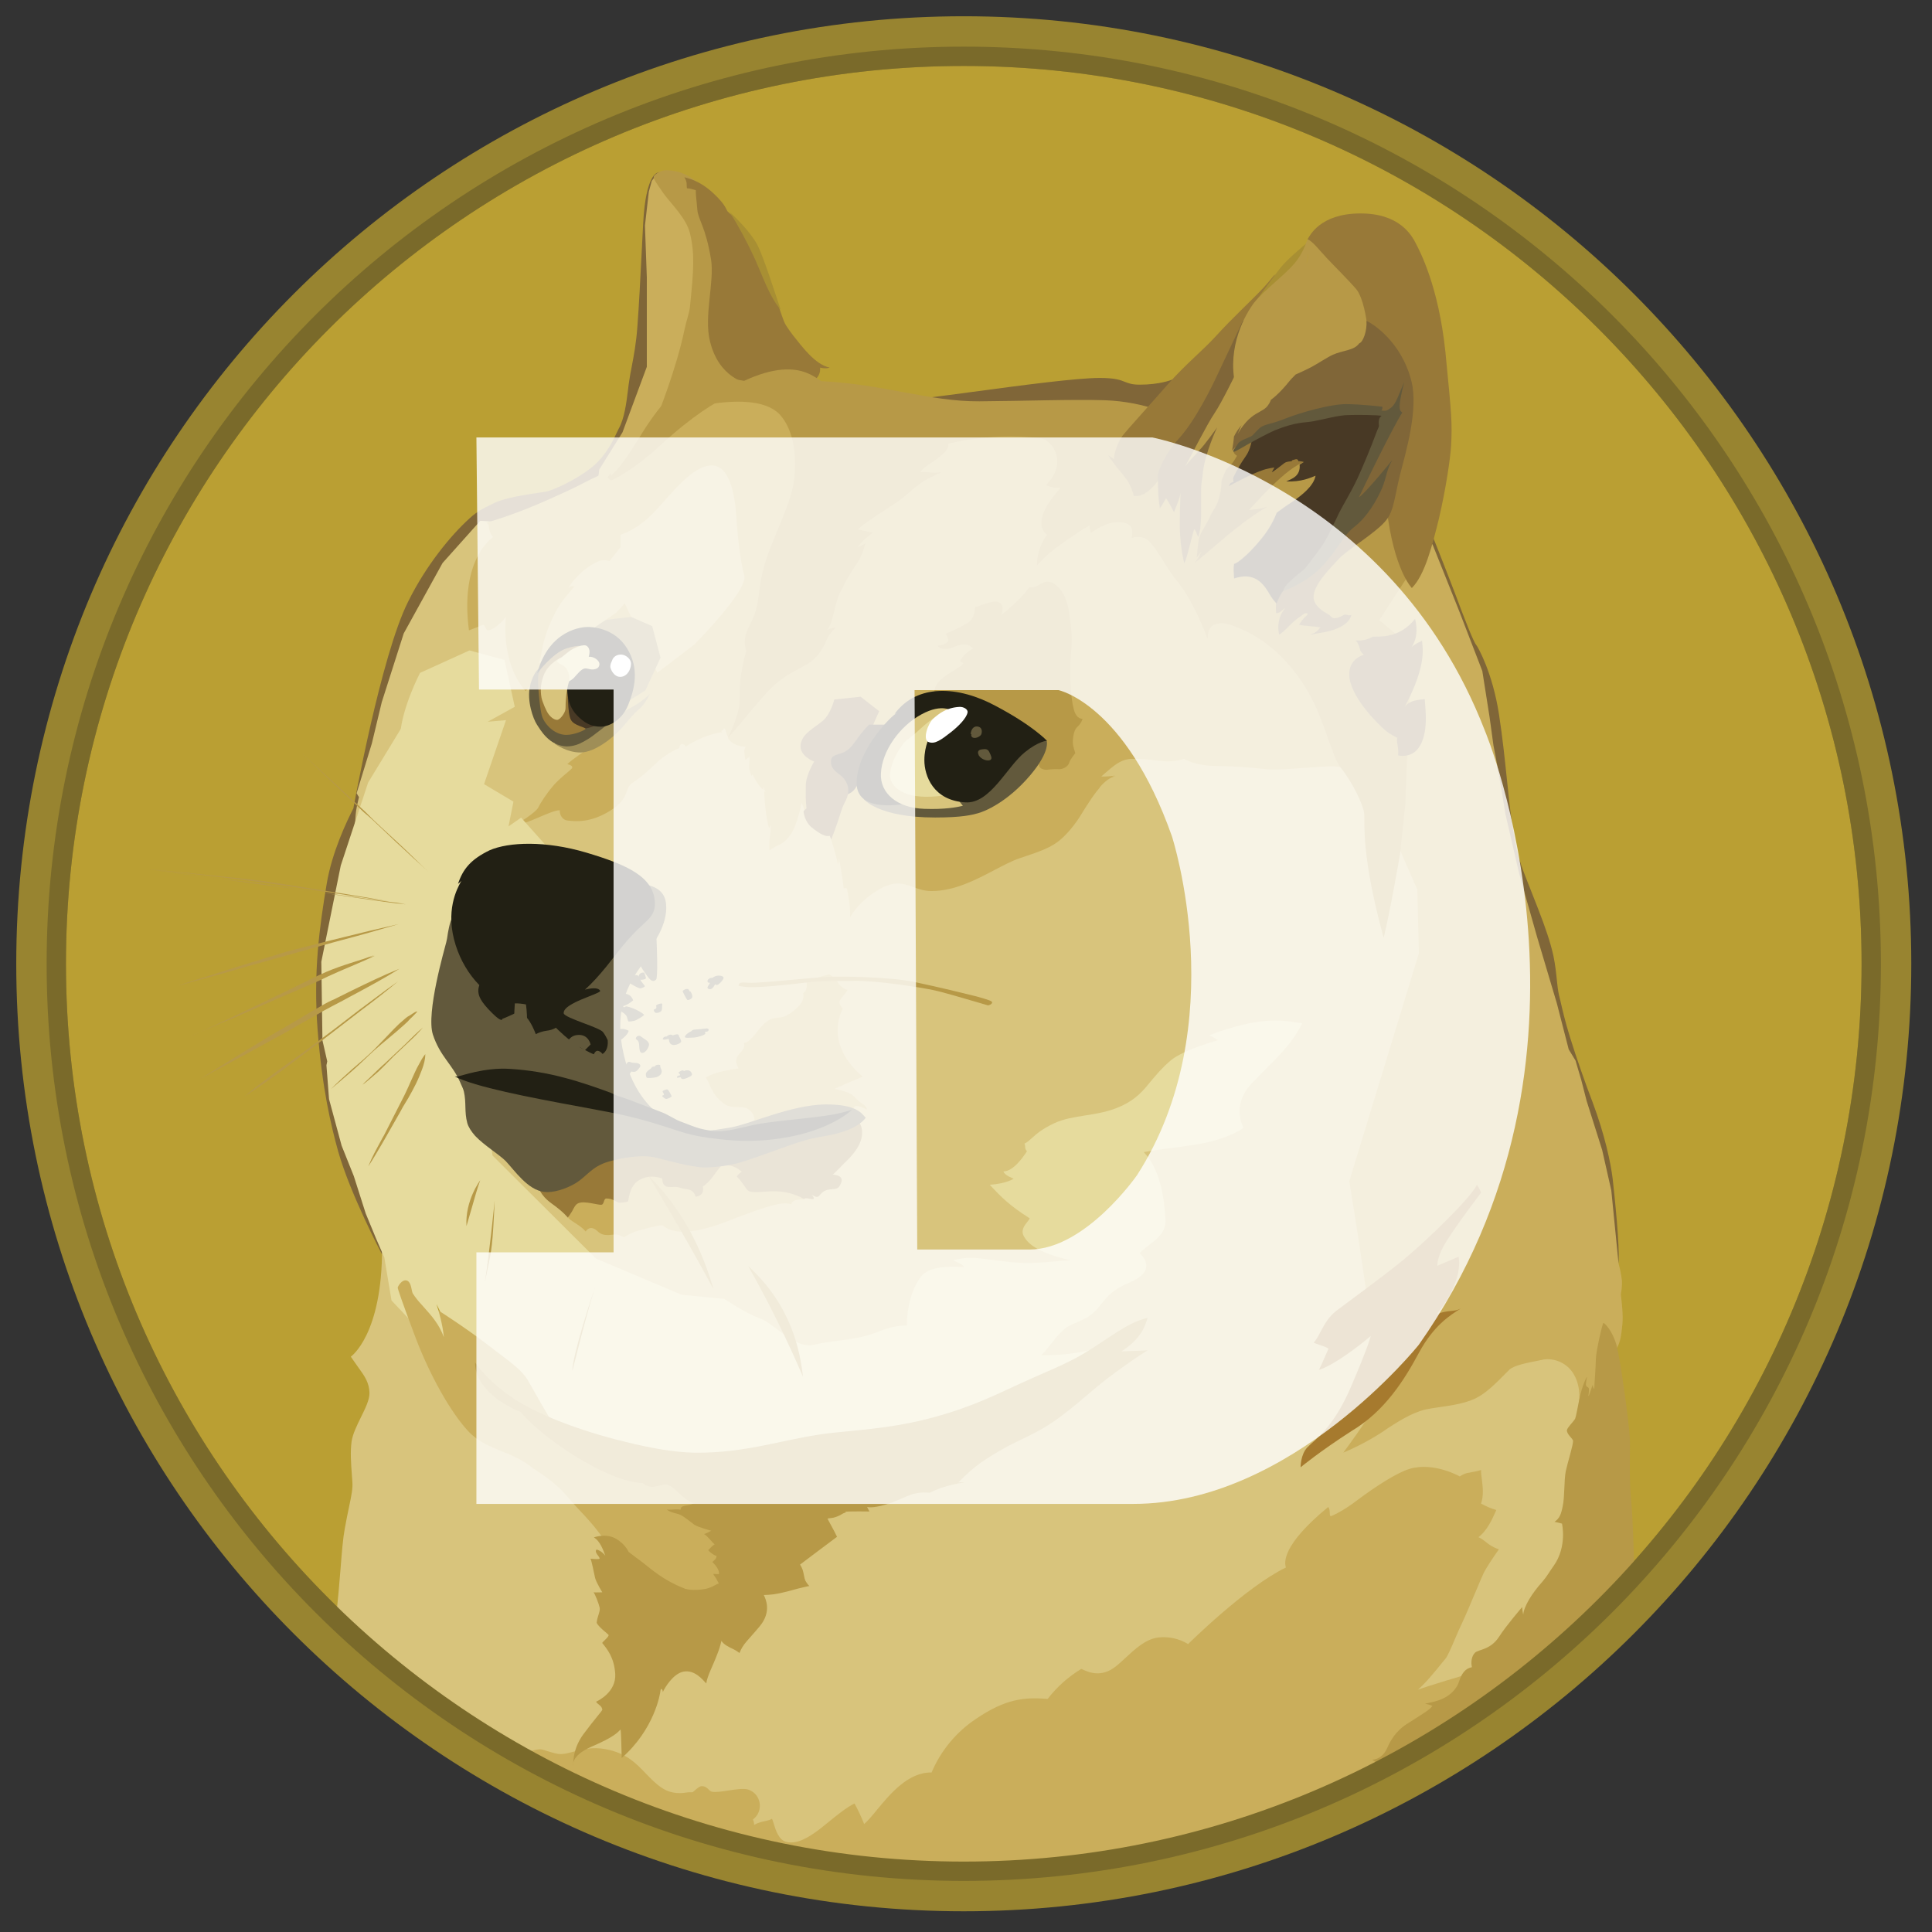 <svg width="29" height="29" viewBox="0 0 29 29" fill="none" xmlns="http://www.w3.org/2000/svg">
<rect x="0" y="0" width="29" height="29" fill="#333333" stroke="none"/>
<g id="Dogecoin">
<path id="Element" d="M14.467 28.689C22.321 28.689 28.689 22.321 28.689 14.467C28.689 6.612 22.321 0.244 14.467 0.244C6.612 0.244 0.244 6.612 0.244 14.467C0.244 22.321 6.612 28.689 14.467 28.689Z" fill="#988430"/>
<path id="Element_2" d="M14.467 27.943C21.91 27.943 27.943 21.91 27.943 14.467C27.943 7.024 21.91 0.99 14.467 0.99C7.024 0.99 0.99 7.024 0.99 14.467C0.99 21.91 7.024 27.943 14.467 27.943Z" fill="#BA9F33"/>
<g id="Dog">
<path d="M9.654 3.356C9.693 2.596 9.876 2.591 9.876 2.591C9.876 2.591 9.946 2.559 9.848 2.644C9.755 2.727 9.747 3.057 9.736 3.509L9.735 3.565C9.73 3.751 9.759 3.945 9.79 4.16C9.839 4.499 9.896 4.891 9.844 5.389C9.793 5.885 9.578 6.241 9.388 6.555C9.369 6.587 9.349 6.619 9.33 6.651C9.187 6.891 9.078 7.102 9.078 7.102L8.456 7.513C8.456 7.513 7.878 7.592 7.354 7.952C7.032 8.174 6.713 8.581 6.45 9.055C6.297 9.322 6.17 9.632 6.066 9.885C6.056 9.908 6.047 9.93 6.038 9.952C5.895 10.306 5.84 10.585 5.794 10.821C5.75 11.046 5.713 11.233 5.615 11.408C5.443 11.71 5.407 11.904 5.4 11.959C5.47 11.84 5.904 11.114 5.862 11.263C5.822 11.441 5.714 11.697 5.536 11.989C5.427 12.168 5.406 12.345 5.384 12.532C5.37 12.65 5.356 12.773 5.318 12.904C5.249 13.151 5.16 13.427 5.079 13.675C4.988 13.958 4.908 14.204 4.884 14.328C4.837 14.562 4.872 14.864 4.923 15.31L4.923 15.311C4.937 15.45 4.935 15.604 4.932 15.761C4.93 15.907 4.928 16.056 4.939 16.196C4.958 16.39 5.02 16.585 5.071 16.659C5.158 16.791 5.186 16.955 5.209 17.094C5.218 17.148 5.226 17.198 5.237 17.241C5.263 17.34 5.304 17.421 5.345 17.498C5.37 17.548 5.395 17.597 5.415 17.648C5.448 17.723 5.47 17.849 5.494 17.989C5.512 18.095 5.532 18.21 5.559 18.316C5.605 18.48 5.669 18.639 5.748 18.79L5.732 18.825C5.732 18.825 5.259 17.928 5.076 17.283C4.969 16.894 4.837 16.351 4.768 15.466C4.7 14.587 4.797 13.905 4.905 13.26C4.983 12.797 5.199 12.336 5.315 12.113L5.305 12.13C5.305 12.13 5.717 9.839 6.128 9.027C6.397 8.484 6.769 8.033 7.048 7.781C7.162 7.675 7.267 7.624 7.342 7.588C7.36 7.579 7.376 7.571 7.391 7.564C7.552 7.475 7.892 7.425 8.088 7.396C8.148 7.387 8.194 7.38 8.218 7.374C8.276 7.363 8.66 7.208 8.916 6.986C9.106 6.819 9.206 6.606 9.26 6.49C9.272 6.466 9.281 6.446 9.289 6.431C9.372 6.282 9.401 6.056 9.426 5.858C9.431 5.81 9.437 5.764 9.444 5.721C9.454 5.65 9.468 5.578 9.483 5.5C9.514 5.337 9.55 5.149 9.568 4.894C9.592 4.572 9.609 4.235 9.638 3.671L9.638 3.664C9.643 3.568 9.648 3.466 9.654 3.356Z" fill="#806638"/>
<path d="M17.109 5.774C17.412 5.774 17.59 5.7 17.59 5.7L17.72 5.707L17.509 6.136L16.943 6.181L14.125 6.142C14.125 6.142 13.022 6.029 13.274 6.033C13.449 6.036 13.995 5.963 14.6 5.882C15.337 5.783 16.161 5.673 16.508 5.673C16.737 5.673 16.816 5.704 16.886 5.732C16.942 5.754 16.992 5.774 17.109 5.774Z" fill="#806638"/>
<path d="M24.294 18.958L24.294 18.959L24.294 18.959L24.294 18.958Z" fill="#806638"/>
<path d="M24.294 18.958C24.288 18.941 24.201 18.699 24.174 18.478C24.163 18.387 24.168 18.325 24.173 18.267C24.18 18.179 24.186 18.1 24.135 17.942C24.097 17.822 24.035 17.805 23.997 17.794C23.984 17.791 23.974 17.788 23.968 17.782C23.945 17.76 23.929 17.519 23.934 17.387C23.938 17.255 23.929 17.084 23.906 17.01C23.871 16.982 23.848 16.959 23.797 16.788C23.794 16.778 23.791 16.769 23.788 16.76L23.782 16.743C23.735 16.602 23.709 16.527 23.684 16.481C23.673 16.46 23.653 16.441 23.633 16.421C23.604 16.392 23.575 16.363 23.575 16.333C23.575 16.266 23.615 16.22 23.642 16.189C23.657 16.172 23.668 16.159 23.668 16.15C23.665 16.113 23.636 16.118 23.61 16.123C23.596 16.126 23.582 16.128 23.575 16.122C23.564 16.109 23.577 16.064 23.59 16.018C23.604 15.968 23.619 15.917 23.603 15.905C23.599 15.9 23.582 15.913 23.564 15.929C23.536 15.951 23.502 15.979 23.49 15.963C23.477 15.947 23.463 15.858 23.446 15.751C23.432 15.662 23.416 15.56 23.397 15.477C23.379 15.394 23.36 15.321 23.345 15.262C23.327 15.195 23.314 15.145 23.312 15.117C23.307 15.066 22.994 14.172 22.917 13.953L22.916 13.951C22.855 13.768 22.803 13.581 22.762 13.392C22.751 13.343 22.742 13.272 22.735 13.21C22.725 13.134 22.717 13.072 22.711 13.084C22.706 13.094 22.704 13.12 22.703 13.146C22.701 13.182 22.698 13.219 22.688 13.216C22.678 13.213 22.654 13.076 22.633 12.951C22.617 12.862 22.603 12.78 22.595 12.754C22.59 12.734 22.577 12.698 22.56 12.655C22.524 12.562 22.474 12.43 22.458 12.326C22.437 12.184 22.392 11.831 22.358 11.561L22.349 11.491C22.344 11.447 22.339 11.406 22.334 11.369C22.31 11.181 22.299 11.092 22.299 11.034C22.304 10.866 22.295 10.697 22.271 10.53C22.225 10.239 22.134 9.885 22.053 9.68C22.016 9.586 21.964 9.457 21.905 9.312C21.72 8.855 21.469 8.237 21.413 8.05C21.413 7.987 21.494 8.022 21.494 8.022C21.494 8.022 21.695 8.526 21.843 8.914C21.987 9.303 22.123 9.645 22.158 9.68C22.186 9.714 22.403 10.096 22.5 10.72C22.555 11.077 22.59 11.418 22.621 11.716C22.644 11.94 22.665 12.139 22.689 12.303C22.694 12.331 22.698 12.359 22.702 12.388C22.725 12.545 22.749 12.71 22.798 12.874C22.84 13.015 22.897 13.159 22.969 13.339C23.004 13.428 23.043 13.525 23.085 13.635C23.194 13.915 23.274 14.148 23.318 14.35C23.346 14.489 23.359 14.611 23.369 14.713C23.378 14.798 23.386 14.87 23.399 14.928C23.406 14.955 23.414 14.99 23.424 15.031C23.452 15.153 23.493 15.333 23.566 15.568C23.663 15.882 23.806 16.287 23.903 16.538C24.093 17.043 24.178 17.463 24.206 17.688C24.232 17.918 24.317 18.716 24.294 18.958Z" fill="#806638"/>
<path fill-rule="evenodd" clip-rule="evenodd" d="M7.219 12.22C7.24 12.176 7.265 12.143 7.285 12.121C7.332 12.132 7.377 12.147 7.42 12.167C7.396 12.167 7.371 12.168 7.347 12.171C7.388 12.178 7.439 12.217 7.439 12.217C7.439 12.217 7.455 12.183 7.508 12.189C7.525 12.191 7.54 12.199 7.551 12.212C7.562 12.225 7.567 12.242 7.566 12.259C7.566 12.269 7.548 12.285 7.529 12.301C7.513 12.315 7.497 12.329 7.492 12.34C7.481 12.363 7.515 12.384 7.55 12.402C7.561 12.408 7.577 12.41 7.595 12.409C7.595 12.409 7.394 12.409 7.355 12.437C7.326 12.457 7.446 12.494 7.542 12.523C7.578 12.533 7.61 12.543 7.63 12.55C7.704 12.578 7.863 12.705 7.905 12.807C7.944 12.904 9.35 13.47 9.35 13.47L9.553 13.46L9.298 14.534L9.081 15.598L9.515 16.649L10.398 16.999H11.363L11.597 15.862L12.121 15.19L11.949 15.912L12.409 16.855L11.847 17.657L8.859 17.571L7.173 17.016C7.173 17.016 7.053 17.009 7.018 17.055C7.138 17.194 7.191 17.318 7.261 17.482C7.308 17.593 7.363 17.723 7.453 17.89C7.516 18.006 7.593 18.132 7.664 18.249C7.707 18.321 7.749 18.389 7.784 18.449C7.845 18.553 7.9 18.659 7.95 18.768C7.95 18.768 8.429 19.072 8.521 19.117C8.446 19.152 8.403 19.183 8.338 19.23C8.329 19.236 8.32 19.242 8.311 19.249C8.406 19.3 8.479 19.286 8.555 19.271C8.625 19.258 8.698 19.244 8.796 19.277C8.841 19.292 8.878 19.367 8.927 19.467C9.03 19.673 9.184 19.984 9.561 20.084C9.786 20.142 10.438 19.839 10.551 19.781C10.607 19.752 10.683 19.68 10.745 19.615L11.059 20.209L12.881 20.78L14.608 21.502L14.754 21.603L14.612 21.638L12.776 22.283L11.267 23.673L9.947 24.873C9.947 24.873 9.832 25.219 9.387 25.382L9.527 25.201L9.453 23.081L8.722 22.285L7.557 21.502L6.769 20.736L6.156 19.594L5.996 19.4L5.763 18.737C5.754 18.732 5.745 18.728 5.735 18.725C5.74 20.038 5.266 20.364 5.266 20.364C5.266 20.364 5.321 20.445 5.391 20.543C5.392 20.545 5.394 20.548 5.396 20.55L5.402 20.558C5.468 20.651 5.541 20.752 5.546 20.903C5.549 21.009 5.484 21.139 5.417 21.275C5.357 21.398 5.294 21.524 5.277 21.64C5.257 21.8 5.268 21.952 5.282 22.144C5.284 22.175 5.287 22.208 5.289 22.242C5.297 22.344 5.276 22.445 5.238 22.626C5.22 22.711 5.199 22.813 5.176 22.94C5.148 23.09 5.132 23.289 5.113 23.532C5.096 23.744 5.076 23.99 5.044 24.267C5.042 24.285 5.04 24.302 5.038 24.319C5.919 25.176 6.912 25.91 7.988 26.499L7.989 26.5C9.323 27.23 10.772 27.728 12.273 27.974L18.976 26.946L23.811 24.421C23.818 24.415 23.824 24.408 23.831 24.402C23.835 24.397 23.84 24.392 23.845 24.388L23.936 21.402L23.765 20.26L22.702 20.191C22.702 20.191 21.81 20.464 20.948 20.747L21.014 20.693C21.419 20.27 22.196 19.629 22.362 19.509C22.349 19.603 22.288 19.775 22.214 19.982C22.184 20.065 22.153 20.155 22.122 20.247C22.168 20.166 22.35 19.994 22.459 19.897C22.568 19.799 22.936 19.585 23.116 19.48L23.145 19.463C23.127 19.539 23.118 19.618 23.117 19.696C23.117 19.696 23.26 19.347 23.391 19.095C23.523 18.843 23.597 18.443 23.597 18.443L23.597 18.443C23.597 18.443 23.511 18.559 23.416 18.623C23.358 18.355 23.358 18.166 23.444 17.851C23.321 18.167 23.142 18.184 22.967 18.199L22.959 18.2C22.873 17.793 22.89 16.994 22.913 16.811C22.891 16.875 22.832 16.956 22.779 17.031C22.759 17.058 22.74 17.084 22.723 17.109C22.712 17.053 22.633 16.995 22.575 16.961C22.538 16.939 22.528 16.891 22.516 16.837C22.509 16.807 22.502 16.774 22.49 16.744C22.288 16.864 22.152 16.887 22.152 16.887C22.152 16.887 22.427 16.746 22.637 16.168C22.828 15.651 22.767 15.35 22.709 15.07C22.695 15.004 22.682 14.938 22.672 14.871C22.42 15.682 21.889 16.328 21.889 16.328C21.889 16.328 21.893 16.281 21.877 16.149C21.832 16.239 21.803 16.319 21.77 16.41C21.705 16.587 21.625 16.806 21.384 17.224C21.088 17.739 20.798 17.806 20.626 17.791L20.716 17.47C21.202 16.618 21.616 15.315 21.602 14.322C21.586 13.361 21.191 12.856 20.987 12.618L20.704 11.078L17.065 10.803L15.38 12.409L13.087 12.77L12.822 13.3C12.822 13.294 12.823 13.29 12.823 13.286L12.823 13.28L12.749 12.473L12.333 12.221L11.995 11.895L11.676 12.496L11.618 12.554C11.641 12.454 11.655 12.352 11.658 12.249L11.538 11.364L11.013 10.7L10.396 11.043L9.886 11.124L8.43 11.993L8.291 12.046L8.921 11.506L8.835 11.332L8.915 11.279L8.206 10.405L7.868 8.742L7.799 7.857L7.209 7.818L6.643 8.451L6.06 9.508L5.73 10.541L5.582 11.158L5.353 11.907L5.388 11.965C5.342 12.155 5.34 12.198 5.333 12.313C5.331 12.345 5.329 12.381 5.325 12.428C5.364 12.107 5.618 11.756 5.823 11.473C5.864 11.417 5.903 11.363 5.938 11.313C6.042 11.163 6.1 11.038 6.104 11.015C6.111 10.989 6.108 10.958 6.103 10.923C6.097 10.864 6.088 10.796 6.128 10.728C6.148 10.692 6.194 10.677 6.251 10.658C6.321 10.634 6.409 10.604 6.488 10.523C6.564 10.444 6.632 10.335 6.697 10.229C6.795 10.071 6.887 9.921 6.997 9.894C7.258 9.827 7.471 9.924 7.522 10.157C7.556 10.323 7.403 10.443 7.272 10.545C7.209 10.594 7.152 10.638 7.122 10.682C7.048 10.794 7.05 10.879 7.056 11.122C7.057 11.177 7.058 11.239 7.059 11.312C7.064 11.707 7.173 12.147 7.219 12.22ZM10.687 12.946L10.485 12.769C10.62 12.741 10.736 12.723 10.814 12.739C10.822 12.742 10.83 12.743 10.838 12.745C11.006 12.787 11.107 12.812 11.23 13.026C11.339 13.202 11.436 13.26 11.472 13.277L11.475 13.283C11.499 13.291 11.524 13.294 11.549 13.295C11.521 13.318 11.463 13.369 11.486 13.501C11.492 13.535 11.502 13.571 11.511 13.608C11.538 13.712 11.566 13.821 11.524 13.896C11.454 13.818 11.359 13.78 11.265 13.742C11.174 13.706 11.083 13.67 11.019 13.598C10.918 13.486 10.873 13.369 10.834 13.267C10.789 13.149 10.751 13.051 10.644 13.004L10.687 12.946Z" fill="#D8C47C"/>
<path fill-rule="evenodd" clip-rule="evenodd" d="M5.526 11.746L5.115 12.992L4.823 14.437L4.84 15.616L4.912 15.931C4.904 15.967 4.9 15.99 4.9 15.99L4.939 16.498L5.128 17.197L5.311 17.654L5.489 18.213L5.644 18.589L5.769 18.876L5.877 19.521L6.402 20.076L6.682 20.201L6.843 20.118L8.458 21.589L11.699 22.412L13.62 21.846L16.027 20.829L16.63 20.182C16.619 20.187 16.253 20.35 15.626 20.343C15.663 20.314 15.711 20.254 15.764 20.187C15.851 20.077 15.954 19.948 16.048 19.902C16.09 19.88 16.13 19.864 16.167 19.847C16.273 19.802 16.366 19.763 16.471 19.645C16.495 19.617 16.517 19.59 16.537 19.566C16.636 19.443 16.707 19.355 16.968 19.245C17.407 19.056 17.105 18.811 17.105 18.811C17.154 18.763 17.205 18.719 17.26 18.679C17.373 18.593 17.505 18.489 17.494 18.306C17.477 17.999 17.42 17.553 17.168 17.294C17.271 17.273 17.414 17.254 17.567 17.234C17.776 17.207 18.005 17.177 18.174 17.135C18.511 17.049 18.666 16.929 18.666 16.929C18.666 16.929 18.472 16.598 18.786 16.265C18.862 16.185 18.934 16.113 19.003 16.044C19.22 15.827 19.403 15.644 19.547 15.361C19.521 15.358 19.494 15.354 19.465 15.349C19.245 15.312 18.899 15.256 18.153 15.539C18.198 15.561 18.242 15.585 18.284 15.613C18.284 15.613 17.764 15.757 17.575 15.916C17.441 16.029 17.355 16.134 17.275 16.23C17.159 16.372 17.058 16.494 16.844 16.596C16.655 16.686 16.465 16.716 16.284 16.744C16.122 16.77 15.968 16.794 15.827 16.859C15.641 16.946 15.554 17.024 15.488 17.084C15.449 17.119 15.417 17.148 15.376 17.167C15.386 17.178 15.386 17.193 15.387 17.21C15.389 17.232 15.39 17.257 15.415 17.28C15.413 17.283 15.41 17.288 15.406 17.294C15.361 17.362 15.212 17.583 15.062 17.583C15.078 17.645 15.216 17.692 15.216 17.692C15.216 17.692 15.115 17.766 14.856 17.784C14.87 17.799 14.884 17.813 14.898 17.828C15.017 17.954 15.149 18.094 15.457 18.288C15.45 18.304 15.436 18.321 15.421 18.34C15.379 18.393 15.326 18.461 15.36 18.54C15.411 18.649 15.543 18.797 16.07 18.917C15.998 18.92 15.924 18.927 15.845 18.934C15.627 18.953 15.375 18.976 15.064 18.933C14.99 18.924 14.927 18.916 14.871 18.909C14.611 18.875 14.526 18.864 14.31 18.917C14.32 18.927 14.337 18.934 14.357 18.942C14.392 18.955 14.436 18.972 14.477 19.019C14.466 19.019 14.445 19.019 14.418 19.017C14.275 19.012 13.949 18.999 13.825 19.162C13.674 19.358 13.607 19.676 13.614 19.897C13.526 19.895 13.379 19.908 13.181 19.99C12.972 20.075 12.771 20.101 12.576 20.125C12.457 20.141 12.34 20.156 12.226 20.184C12.034 20.232 11.843 20.088 11.67 19.957C11.575 19.885 11.485 19.817 11.403 19.789C11.175 19.703 10.872 19.497 10.872 19.497L10.232 19.435L8.946 18.892L7.393 17.345L7.278 16.591L6.85 15.477L6.09 14.46L6.073 14.057L7.121 12.192L7.595 10.81L6.016 10.941L5.526 11.746ZM6.553 19.575L6.639 19.752L6.583 19.673C6.583 19.673 6.567 19.634 6.553 19.575ZM7.166 17.118L7.115 17.067C7.132 17.08 7.149 17.097 7.166 17.118Z" fill="#E6DB9D"/>
<path fill-rule="evenodd" clip-rule="evenodd" d="M8.458 9.06C8.435 9.076 8.411 9.091 8.385 9.103C8.339 9.178 8.29 9.269 8.254 9.369C8.157 9.642 8.141 9.94 8.141 9.94L8.137 10.026C8.137 10.026 7.961 10.294 7.891 10.375C7.534 9.968 7.584 9.372 7.592 9.27C7.593 9.266 7.593 9.263 7.593 9.261C7.473 9.416 7.36 9.462 7.325 9.462C7.306 9.462 7.296 9.44 7.286 9.419C7.277 9.4 7.269 9.383 7.256 9.381C7.245 9.381 7.196 9.4 7.137 9.424C7.105 9.436 7.071 9.45 7.039 9.462C6.911 8.476 7.308 8.138 7.388 8.071C7.393 8.066 7.397 8.063 7.399 8.061C7.337 7.996 7.337 7.883 7.337 7.883C7.337 7.883 7.325 7.871 7.302 7.844C7.593 7.765 7.961 7.622 8.303 7.467C8.435 7.409 8.571 7.346 8.715 7.273C9.141 7.048 9.374 6.988 9.382 6.986L9.405 7.063C9.461 7 9.526 6.934 9.602 6.865C10.157 6.368 10.374 6.197 10.374 6.197L11.271 5.747L12.374 6.181L11.826 8.328L11.401 9.334L11.357 9.326C11.33 9.432 11.296 9.509 11.269 9.56L11.313 9.552V10.162L11.08 10.83C11.08 10.83 11.06 10.874 11.034 10.924L11.098 10.833L12.046 9.346L12.386 8.875C12.387 8.871 12.388 8.868 12.388 8.868L12.827 7.817L14.078 6.594L16.02 6.462L16.209 7.468L17.157 7.794L17.501 8.317L17.735 8.151L19.77 9.93L20.079 10.827L20.087 10.842L20.344 11.584C20.24 11.535 20.128 11.508 20.013 11.503C19.936 11.501 19.776 11.513 19.605 11.525C19.384 11.541 19.145 11.558 19.042 11.549C19.006 11.546 18.969 11.542 18.929 11.538C18.764 11.522 18.558 11.502 18.277 11.498C17.928 11.498 17.773 11.39 17.773 11.39C17.773 11.39 17.687 11.425 17.539 11.429C17.476 11.429 17.416 11.422 17.346 11.414C17.254 11.403 17.147 11.39 16.996 11.39C16.849 11.39 16.745 11.474 16.66 11.543L16.659 11.545C16.594 11.597 16.549 11.639 16.531 11.656C16.602 11.658 16.672 11.652 16.742 11.64C16.724 11.643 16.706 11.649 16.689 11.656C16.707 11.655 16.726 11.653 16.746 11.651C16.667 11.664 16.585 11.727 16.505 11.82C16.506 11.82 16.508 11.82 16.51 11.82C16.454 11.883 16.398 11.962 16.342 12.048C16.334 12.06 16.326 12.073 16.319 12.085L16.317 12.085C16.296 12.119 16.274 12.154 16.252 12.189C16.131 12.395 15.999 12.534 15.926 12.596C15.789 12.72 15.6 12.783 15.381 12.857C15.356 12.865 15.33 12.874 15.304 12.883C15.191 12.921 15.066 12.987 14.93 13.058C14.651 13.205 14.328 13.375 13.984 13.375C13.874 13.375 13.787 13.344 13.704 13.314C13.625 13.286 13.55 13.259 13.463 13.262C13.408 13.263 13.354 13.276 13.304 13.301L13.302 13.296C13.247 13.32 13.195 13.351 13.148 13.38C12.989 13.477 12.856 13.61 12.759 13.769C12.772 13.626 12.719 13.369 12.714 13.346C12.709 13.325 12.69 13.329 12.668 13.333C12.667 13.334 12.665 13.334 12.663 13.334C12.652 13.203 12.594 12.883 12.594 12.883C12.593 12.916 12.587 12.949 12.578 12.98C12.55 12.819 12.476 12.608 12.476 12.608H12.48V11.963L12.857 11.54L14.66 10.872L15.668 9.865L15.433 9.047L15.111 9.485L14.739 9.399L14.825 9.665L14.527 10.255L13.945 10.562L13.339 10.888C13.339 10.888 13.175 10.973 13.008 10.928C12.909 10.901 12.91 10.808 12.91 10.725C12.911 10.671 12.911 10.621 12.883 10.597C12.87 10.585 12.838 10.593 12.794 10.604C12.78 10.607 12.765 10.611 12.75 10.614L12.476 11.04L12.351 11.394L12.214 11.965L12.191 12.217C12.191 12.217 12.082 12.247 12.078 12.189C12.07 12.141 12.054 12.095 12.032 12.052C12.011 12.165 11.98 12.275 11.94 12.382C11.87 12.572 11.757 12.658 11.688 12.685C11.639 12.706 11.593 12.733 11.551 12.766C11.551 12.766 11.54 12.653 11.556 12.572C11.565 12.511 11.569 12.43 11.571 12.4C11.572 12.395 11.572 12.391 11.572 12.39C11.572 12.388 11.572 12.388 11.572 12.39C11.564 12.403 11.555 12.416 11.544 12.429C11.482 12.239 11.47 11.874 11.47 11.874C11.477 11.88 11.485 11.886 11.493 11.89C11.477 11.866 11.467 11.838 11.466 11.809C11.458 11.823 11.454 11.839 11.454 11.855C11.373 11.781 11.329 11.69 11.309 11.648C11.3 11.632 11.296 11.623 11.295 11.626C11.29 11.633 11.286 11.641 11.283 11.649C11.267 11.617 11.256 11.583 11.248 11.547C11.243 11.518 11.246 11.483 11.248 11.449C11.251 11.416 11.254 11.383 11.248 11.358C11.231 11.377 11.209 11.392 11.186 11.404C11.186 11.404 11.179 11.346 11.175 11.306C11.168 11.267 11.168 11.26 11.191 11.209C10.978 11.198 10.927 11.078 10.927 11.078L10.932 11.071C10.919 11.052 10.908 11.017 10.899 10.987C10.892 10.964 10.886 10.944 10.881 10.939C10.869 10.928 10.853 10.951 10.853 10.951C10.848 10.962 10.825 10.974 10.825 10.974C10.829 10.981 10.834 10.987 10.841 10.99C10.533 11.036 10.293 11.207 10.293 11.207C10.289 11.197 10.282 11.187 10.273 11.181C10.264 11.174 10.253 11.169 10.242 11.168C10.201 11.161 10.196 11.23 10.196 11.23C10.196 11.23 10.124 11.251 9.986 11.344C9.927 11.383 9.875 11.432 9.815 11.488C9.734 11.565 9.639 11.655 9.493 11.751C9.442 11.786 9.427 11.829 9.408 11.88C9.38 11.96 9.344 12.057 9.151 12.174C8.862 12.352 8.641 12.329 8.544 12.319C8.536 12.318 8.529 12.317 8.523 12.317C8.442 12.31 8.398 12.231 8.402 12.162C8.336 12.162 8.218 12.213 8.091 12.267C7.946 12.329 7.789 12.396 7.688 12.396C7.778 12.373 8.042 12.19 8.076 12.127C8.109 12.058 8.201 11.915 8.298 11.802C8.357 11.729 8.447 11.653 8.511 11.6C8.547 11.569 8.575 11.546 8.585 11.533C8.608 11.499 8.55 11.476 8.516 11.471C8.573 11.408 8.83 11.237 8.83 11.237H8.829L8.927 11.031L9.502 10.436C9.506 10.43 9.51 10.424 9.514 10.418C9.53 10.395 9.545 10.373 9.56 10.354C9.851 9.984 9.782 9.818 9.782 9.818C9.651 9.846 9.553 9.749 9.507 9.663C9.486 9.625 9.475 9.582 9.473 9.538C9.495 9.547 9.519 9.549 9.542 9.543C9.567 9.532 9.566 9.487 9.565 9.464C9.565 9.462 9.565 9.459 9.565 9.457C9.565 9.439 9.543 9.434 9.519 9.434C9.529 9.427 9.537 9.419 9.543 9.409C9.549 9.399 9.553 9.388 9.554 9.376C9.537 9.379 9.52 9.381 9.503 9.381C9.482 9.379 9.461 9.375 9.441 9.369C9.424 9.37 9.407 9.371 9.39 9.374C9.396 9.368 9.4 9.36 9.402 9.351C9.402 9.345 9.397 9.342 9.392 9.339C9.387 9.336 9.381 9.332 9.378 9.323C9.224 9.466 8.715 9.397 8.715 9.397H8.714C8.865 9.334 8.911 9.299 9.031 9.208C9.074 9.175 9.128 9.135 9.2 9.083C9.222 9.066 9.244 9.049 9.265 9.031L8.458 9.06ZM10.169 9.102C10.165 9.366 10.133 9.639 10.056 9.916C10.111 9.82 10.223 9.655 10.423 9.466C10.527 9.368 10.618 9.281 10.695 9.201L10.169 9.102Z" fill="#CAAE5B"/>
<path d="M11.319 27.296C11.313 27.302 11.307 27.307 11.301 27.313C11.31 27.328 11.32 27.354 11.32 27.392C11.379 27.358 11.434 27.346 11.482 27.336C11.522 27.327 11.558 27.319 11.588 27.3C11.596 27.317 11.604 27.341 11.613 27.371C11.644 27.473 11.691 27.626 11.81 27.649C11.97 27.684 12.141 27.58 12.314 27.448C12.348 27.422 12.382 27.393 12.417 27.365C12.559 27.249 12.709 27.127 12.827 27.071C12.881 27.171 12.929 27.273 12.971 27.379C13.023 27.337 13.086 27.261 13.159 27.172C13.357 26.932 13.632 26.598 13.983 26.606C14.122 26.278 14.354 25.997 14.651 25.8C15.097 25.497 15.377 25.474 15.726 25.501C15.865 25.321 16.036 25.168 16.23 25.051C16.237 25.053 16.245 25.057 16.254 25.061C16.326 25.094 16.471 25.16 16.646 25.078C16.725 25.042 16.807 24.966 16.896 24.883C17.035 24.754 17.19 24.61 17.372 24.581C17.533 24.559 17.696 24.594 17.834 24.678C17.834 24.678 18.703 23.816 19.302 23.529C19.279 23.46 19.233 23.199 19.936 22.621C19.957 22.64 19.959 22.676 19.96 22.707C19.961 22.734 19.962 22.756 19.975 22.758C19.987 22.758 20.158 22.684 20.375 22.517C20.643 22.316 20.965 22.106 21.159 22.048C21.524 21.94 21.912 22.162 21.912 22.162C21.945 22.138 21.982 22.121 22.021 22.111L22.025 22.11C22.116 22.094 22.181 22.082 22.231 22.065C22.23 22.104 22.236 22.152 22.243 22.206C22.257 22.316 22.273 22.449 22.231 22.569C22.304 22.61 22.38 22.642 22.46 22.666C22.456 22.674 22.452 22.684 22.447 22.695C22.403 22.794 22.321 22.979 22.192 23.073C22.241 23.096 22.273 23.122 22.305 23.147C22.351 23.184 22.398 23.221 22.499 23.256C22.43 23.353 22.316 23.519 22.266 23.621C22.244 23.668 22.198 23.778 22.146 23.902L22.145 23.902L22.145 23.903L22.145 23.903C22.076 24.067 21.997 24.255 21.951 24.352C21.917 24.42 21.879 24.51 21.841 24.598C21.784 24.733 21.728 24.862 21.695 24.901C21.681 24.915 21.66 24.942 21.633 24.975C21.547 25.082 21.401 25.262 21.283 25.363C21.42 25.312 21.982 25.141 22.22 25.076C22.149 25.18 21.789 25.713 21.444 26.225C19.791 27.216 17.945 27.844 16.03 28.065C14.115 28.287 12.175 28.098 10.339 27.511L10.339 27.51C9.477 27.233 8.644 26.87 7.853 26.425V26.398C7.872 26.386 7.889 26.371 7.903 26.353C7.909 26.344 7.915 26.335 7.92 26.326C7.928 26.312 7.936 26.299 7.943 26.295C7.966 26.283 8.075 26.249 8.132 26.26C8.151 26.264 8.181 26.273 8.214 26.284C8.283 26.305 8.369 26.333 8.424 26.329C8.482 26.328 8.543 26.311 8.611 26.293C8.739 26.259 8.891 26.218 9.092 26.256C9.399 26.312 9.55 26.47 9.695 26.622C9.769 26.698 9.841 26.774 9.931 26.834C10.088 26.941 10.249 26.915 10.309 26.906C10.32 26.904 10.327 26.903 10.331 26.903H10.393C10.397 26.903 10.408 26.893 10.424 26.879C10.456 26.851 10.505 26.807 10.537 26.811C10.589 26.813 10.614 26.838 10.637 26.861C10.655 26.878 10.671 26.894 10.696 26.896C10.758 26.903 10.845 26.89 10.934 26.876C11.043 26.86 11.155 26.842 11.228 26.861C11.267 26.874 11.303 26.895 11.332 26.924C11.361 26.953 11.382 26.989 11.394 27.028C11.422 27.113 11.399 27.222 11.332 27.284L11.319 27.296Z" fill="#CAAE5B"/>
<path d="M9.149 23.261C9.149 23.261 9.104 23.09 8.68 22.649C8.624 22.59 8.578 22.537 8.537 22.489C8.489 22.433 8.448 22.386 8.405 22.346C8.27 22.219 8.173 22.154 8.08 22.092C8.034 22.062 7.99 22.032 7.943 21.997C7.806 21.895 7.664 21.838 7.526 21.782C7.346 21.709 7.172 21.639 7.023 21.477C6.759 21.19 6.452 20.642 6.239 20.082C6.028 19.523 5.97 19.345 5.97 19.329C5.97 19.313 6.028 19.204 6.102 19.22C6.155 19.232 6.17 19.308 6.181 19.363C6.186 19.385 6.189 19.404 6.195 19.414C6.232 19.471 6.273 19.524 6.32 19.574C6.335 19.592 6.352 19.611 6.37 19.63C6.472 19.744 6.595 19.881 6.662 20.071C6.646 19.881 6.581 19.671 6.581 19.671C6.581 19.671 6.988 19.928 7.334 20.196C7.386 20.235 7.433 20.271 7.476 20.304L7.477 20.305C7.725 20.493 7.842 20.582 7.929 20.727C7.956 20.773 7.993 20.838 8.034 20.912C8.149 21.116 8.301 21.384 8.386 21.481C8.501 21.613 10.078 22.11 10.078 22.11L10.828 22.669L11.2 23.485L10.908 23.942L10.349 24.063L9.44 23.656L9.149 23.261Z" fill="#CAAE5B"/>
<path d="M20.803 11.615C20.895 11.912 20.934 12.224 20.916 12.535L21.274 13.354L21.298 14.308L20.253 17.731C20.253 17.731 20.773 20.84 20.648 21.086C20.523 21.324 20.163 21.805 20.163 21.805L20.164 21.804C20.365 21.72 20.558 21.618 20.742 21.499C20.975 21.34 21.197 21.203 21.398 21.157C21.456 21.144 21.529 21.133 21.608 21.122C21.802 21.094 22.036 21.06 22.198 20.963C22.336 20.884 22.484 20.734 22.582 20.634L22.582 20.633C22.614 20.601 22.641 20.574 22.66 20.556C22.733 20.493 22.933 20.454 23.073 20.427C23.098 20.422 23.121 20.417 23.141 20.413C23.273 20.378 23.506 20.422 23.627 20.635C23.747 20.847 23.696 21.081 23.696 21.081L23.953 21.252C23.953 21.252 24.043 20.468 24.186 20.337C24.313 20.22 24.328 20.095 24.346 19.94C24.347 19.93 24.348 19.92 24.349 19.909C24.35 19.899 24.352 19.889 24.353 19.879C24.366 19.734 24.343 19.551 24.334 19.471C24.331 19.451 24.33 19.437 24.33 19.433C24.33 19.427 24.331 19.418 24.333 19.405C24.339 19.37 24.349 19.31 24.346 19.223C24.335 19.136 24.319 19.05 24.295 18.966L24.186 17.868L24.049 17.262L23.816 16.525L23.735 16.21L23.649 15.919L23.547 15.752L23.369 15.061L23.071 14.06L22.803 13.112L22.597 12.22C22.597 12.22 22.504 11.62 22.417 11.187L22.359 10.763L22.25 10.072L21.901 9.168L21.501 8.167L21.238 8.361C21.238 8.361 20.809 8.378 20.671 8.881C20.534 9.38 20.286 9.526 20.216 9.567L20.214 9.568C20.147 9.607 20.101 9.635 20.163 9.984C20.318 10.299 20.651 11.141 20.803 11.615Z" fill="#CAAE5B"/>
<path fill-rule="evenodd" clip-rule="evenodd" d="M7.178 11.718C7.178 11.718 6.984 11.776 6.891 11.878C6.799 11.975 6.759 12.056 6.635 12.22C6.51 12.384 6.503 12.518 6.401 12.724C6.299 12.925 6.075 13.228 6.047 13.336C6.02 13.445 5.973 13.954 5.916 14.194C5.865 14.435 5.973 14.731 5.973 14.731L6.105 14.703C6.105 14.703 6.105 14.874 6.237 14.989C6.369 15.103 6.392 14.606 6.392 14.606L6.884 12.943L7.626 12.439L7.707 12.033L7.178 11.718Z" fill="#E6DB9D"/>
<path fill-rule="evenodd" clip-rule="evenodd" d="M7.538 12.472C7.538 12.472 7.189 12.495 7.018 12.62C6.948 12.671 6.921 12.712 6.847 12.775C6.71 12.888 6.572 12.992 6.505 13.14C6.431 13.288 6.35 13.513 6.294 13.936C6.271 14.114 6.271 14.278 6.255 14.421C6.232 14.615 6.197 14.77 6.216 14.878C6.239 15.1 6.468 15.216 6.49 15.468L6.964 15.227L7.41 13.468L8.358 12.874L7.822 12.273L7.537 12.471L7.538 12.472Z" fill="#E6DB9D"/>
<path fill-rule="evenodd" clip-rule="evenodd" d="M9.779 12.856C9.793 12.879 9.813 12.898 9.837 12.911C9.861 12.924 9.888 12.93 9.916 12.93C10.121 12.93 10.311 12.98 10.39 13.084C10.521 13.251 10.887 13.783 10.887 13.783L11.761 14.097L11.817 13.068L10.862 12.405L9.776 12.805V12.855H9.778L9.779 12.856Z" fill="#D8C47C"/>
<path fill-rule="evenodd" clip-rule="evenodd" d="M7.131 20.45C7.131 20.45 7.321 20.753 7.783 21.04C8.199 21.292 8.858 21.52 9.445 21.657C9.783 21.738 10.12 21.8 10.423 21.805C11.239 21.816 11.801 21.583 12.497 21.507C12.874 21.467 13.336 21.437 13.817 21.324C14.434 21.176 14.8 21.009 15.297 20.775C15.657 20.609 15.988 20.484 16.256 20.324C16.633 20.102 16.908 19.855 17.227 19.781C17.188 19.89 17.146 20.084 16.832 20.285C16.998 20.28 17.227 20.269 17.227 20.269C17.227 20.269 17.005 20.401 16.614 20.697C16.374 20.88 16.055 21.189 15.729 21.395C15.518 21.527 15.29 21.623 15.139 21.702C14.774 21.904 14.626 22.005 14.386 22.251C14.471 22.246 14.478 22.251 14.478 22.251C14.478 22.251 14.175 22.29 13.958 22.406C13.912 22.406 13.833 22.39 13.694 22.429C13.586 22.464 13.442 22.542 13.295 22.584C13.084 22.646 13.015 22.619 13.015 22.619L13.05 22.688C13.05 22.688 12.775 22.683 12.684 22.692C12.7 22.697 12.695 22.704 12.695 22.704C12.679 22.707 12.664 22.712 12.65 22.72C12.606 22.749 12.557 22.77 12.506 22.782C12.479 22.787 12.456 22.787 12.421 22.794C12.432 22.822 12.523 22.977 12.564 23.068C12.53 23.092 12.009 23.485 12.009 23.485C12.025 23.51 12.039 23.537 12.049 23.566C12.065 23.616 12.072 23.69 12.088 23.725C12.127 23.794 12.15 23.806 12.15 23.806C12.15 23.806 12.088 23.817 11.979 23.845C11.887 23.868 11.773 23.907 11.613 23.931C11.564 23.937 11.515 23.941 11.465 23.942C11.489 23.993 11.59 24.187 11.403 24.412C11.216 24.636 11.158 24.668 11.1 24.812C11.071 24.79 11.04 24.77 11.008 24.754C10.945 24.726 10.86 24.684 10.829 24.629C10.812 24.703 10.789 24.776 10.76 24.846C10.702 25.001 10.617 25.154 10.601 25.269C10.538 25.2 10.423 25.064 10.263 25.091C10.104 25.119 9.977 25.336 9.949 25.399C9.949 25.359 9.921 25.329 9.914 25.376C9.91 25.427 9.822 25.958 9.332 26.388C9.327 26.279 9.327 26.039 9.315 25.96C9.27 26.006 9.214 26.074 8.881 26.217C8.555 26.36 8.607 26.504 8.607 26.504C8.607 26.504 8.579 26.275 8.755 26.034C8.932 25.794 9.041 25.681 9.041 25.662C9.038 25.643 9.03 25.626 9.018 25.611C8.995 25.588 8.949 25.56 8.949 25.542C8.976 25.531 9.251 25.399 9.235 25.126C9.219 24.881 9.115 24.754 9.041 24.664C9.03 24.652 9.15 24.567 9.134 24.539C9.122 24.523 8.974 24.414 8.956 24.356C8.96 24.321 8.968 24.287 8.979 24.254C8.995 24.203 9.007 24.169 9.002 24.134C8.99 24.076 8.928 23.917 8.909 23.901C8.926 23.905 9.041 23.901 9.041 23.901C9.041 23.901 8.949 23.753 8.932 23.683C8.916 23.614 8.882 23.431 8.863 23.396C8.902 23.401 9 23.408 9 23.396C9.004 23.362 8.914 23.304 8.954 23.259C8.982 23.264 9.035 23.287 9.086 23.352C9.058 23.278 9.012 23.135 8.914 23.077C8.96 23.061 9.116 23.019 9.252 23.1C9.388 23.181 9.435 23.294 9.435 23.294C9.435 23.294 9.516 23.357 9.641 23.449C9.784 23.562 9.967 23.723 10.258 23.837C10.32 23.872 10.48 23.872 10.595 23.849C10.646 23.837 10.694 23.817 10.739 23.791C10.755 23.782 10.772 23.774 10.79 23.768C10.765 23.718 10.736 23.67 10.704 23.625C10.743 23.625 10.79 23.629 10.79 23.629C10.79 23.629 10.817 23.567 10.693 23.446C10.72 23.419 10.755 23.401 10.755 23.354C10.716 23.349 10.646 23.291 10.63 23.268C10.653 23.252 10.688 23.199 10.727 23.183C10.693 23.155 10.607 23.04 10.568 23.028C10.605 23.014 10.642 22.997 10.676 22.977C10.676 22.977 10.482 22.926 10.42 22.885C10.357 22.839 10.265 22.76 10.209 22.737C10.152 22.713 10.05 22.702 10.008 22.656C10.047 22.667 10.11 22.656 10.156 22.656C10.191 22.656 10.207 22.66 10.219 22.66C10.214 22.644 10.214 22.609 10.304 22.598C10.348 22.591 10.39 22.578 10.429 22.559C10.429 22.559 10.343 22.554 10.246 22.462C10.149 22.369 10.068 22.295 10.013 22.284C9.955 22.272 9.846 22.323 9.779 22.318C9.687 22.307 9.647 22.26 9.647 22.26C9.647 22.26 9.34 22.288 8.658 21.872C8.068 21.511 7.812 21.192 7.812 21.192C7.757 21.172 7.703 21.148 7.652 21.118C7.43 21.003 7.123 20.762 7.132 20.448L7.131 20.45Z" fill="#B79947"/>
<path fill-rule="evenodd" clip-rule="evenodd" d="M15.637 6.574C15.69 6.592 15.738 6.624 15.774 6.667C15.883 6.792 15.952 7.027 15.704 7.279C15.802 7.314 15.842 7.325 15.926 7.314C15.841 7.416 15.647 7.633 15.635 7.823C15.624 7.978 15.721 8.024 15.721 8.024C15.721 8.024 15.573 8.195 15.566 8.481C15.636 8.402 15.712 8.33 15.794 8.264C15.966 8.127 16.201 7.973 16.361 7.875C16.359 7.916 16.364 7.957 16.377 7.996C16.377 7.996 16.675 7.75 16.926 7.859C17.039 7.91 16.988 8.07 16.988 8.07C16.988 8.07 17.143 8.012 17.252 8.121C17.36 8.229 17.514 8.509 17.593 8.618C17.627 8.669 17.718 8.766 17.81 8.916C17.936 9.127 18.041 9.349 18.124 9.58C18.129 9.459 18.159 9.272 18.501 9.39C18.843 9.51 19.232 9.762 19.558 10.259C19.884 10.755 19.965 11.316 20.129 11.529C20.295 11.735 20.466 12.077 20.478 12.22C20.489 12.364 20.427 12.826 20.769 14.076C20.866 13.688 21.014 12.826 21.014 12.826L21.095 12.065L21.187 9.712L18.73 7.67L16.809 6.276L15.558 6.396L15.637 6.574Z" fill="#B79947"/>
<path fill-rule="evenodd" clip-rule="evenodd" d="M20.203 10.077C20.203 10.077 20.168 9.848 19.59 9.459C19.012 9.076 18.561 9.076 18.145 8.75C17.826 8.493 17.493 7.904 17.277 7.709C17.066 7.517 17.032 6.963 17.032 6.963L17.741 6.368L18.797 4.843L19.689 3.86L20.117 4.454L20.711 5.153L21.041 6.554L21.162 8.604L20.202 10.077L20.203 10.077Z" fill="#B79947"/>
<path fill-rule="evenodd" clip-rule="evenodd" d="M20.163 26.856C20.163 26.856 20.178 26.866 20.207 26.882C21.85 26.113 23.321 25.022 24.535 23.674C24.522 23.206 24.505 22.727 24.486 22.549C24.447 22.172 24.475 21.788 24.463 21.567C24.451 21.345 24.327 20.441 24.269 20.207C24.206 19.974 24.086 19.858 24.068 19.858C24.052 19.863 23.954 20.297 23.954 20.407C23.954 20.516 23.931 20.779 23.931 20.846C23.915 20.841 23.908 20.8 23.908 20.784C23.885 20.841 23.857 20.943 23.846 20.955C23.834 20.966 23.862 20.858 23.846 20.834C23.829 20.811 23.8 20.823 23.806 20.765C23.809 20.731 23.814 20.697 23.823 20.663C23.823 20.663 23.753 20.765 23.702 21.024C23.651 21.281 23.651 21.288 23.633 21.311C23.617 21.339 23.524 21.431 23.52 21.466C23.515 21.528 23.605 21.59 23.612 21.625C23.617 21.683 23.531 21.951 23.503 22.082C23.476 22.213 23.487 22.471 23.458 22.602C23.435 22.723 23.412 22.792 23.333 22.843C23.391 22.854 23.446 22.87 23.446 22.87C23.446 22.87 23.527 23.213 23.321 23.504C23.247 23.606 23.229 23.652 23.15 23.744C22.995 23.916 22.875 24.11 22.864 24.237C22.856 24.2 22.85 24.162 22.848 24.123C22.848 24.123 22.607 24.403 22.505 24.563C22.374 24.769 22.191 24.757 22.14 24.808C22.088 24.859 22.077 24.951 22.094 25.025C22.048 25.037 21.962 25.053 21.904 25.231C21.877 25.323 21.807 25.414 21.698 25.476C21.59 25.538 21.458 25.557 21.391 25.573C21.449 25.589 21.472 25.589 21.5 25.608C21.465 25.665 21.305 25.756 21.128 25.871C20.95 25.98 20.864 26.139 20.82 26.244C20.774 26.341 20.707 26.403 20.598 26.415C20.644 26.442 20.712 26.507 20.746 26.528C20.695 26.539 20.609 26.539 20.455 26.671C20.293 26.805 20.238 26.845 20.163 26.856L20.163 26.856Z" fill="#B79947"/>
<path fill-rule="evenodd" clip-rule="evenodd" d="M16.947 27.928C17.035 27.866 17.131 27.815 17.232 27.776C17.593 27.633 17.974 27.605 18.124 27.559C18.268 27.513 18.381 27.45 18.559 27.416C18.554 27.456 18.55 27.494 18.546 27.53C18.021 27.695 17.487 27.828 16.946 27.928H16.947Z" fill="#E6DB9D"/>
<path fill-rule="evenodd" clip-rule="evenodd" d="M18.064 8.928L17.248 7.751L16.677 7.312C16.677 7.312 16.27 6.563 16.242 6.54C16.219 6.523 15.835 6.482 15.59 6.466L15.636 6.579C15.689 6.596 15.737 6.628 15.773 6.671C15.882 6.796 15.951 7.032 15.704 7.284C15.801 7.319 15.841 7.33 15.925 7.319C15.84 7.42 15.646 7.638 15.634 7.827C15.623 7.982 15.72 8.028 15.72 8.028C15.72 8.028 15.572 8.2 15.565 8.486C15.635 8.407 15.711 8.334 15.793 8.268C15.965 8.131 16.2 7.977 16.36 7.88C16.358 7.921 16.363 7.961 16.376 8C16.376 8 16.674 7.755 16.925 7.864C17.038 7.915 16.987 8.074 16.987 8.074C16.987 8.074 17.142 8.016 17.251 8.125C17.359 8.234 17.514 8.513 17.593 8.622C17.627 8.673 17.718 8.77 17.81 8.92C17.936 9.131 18.041 9.353 18.125 9.584C18.129 9.491 18.148 9.362 18.307 9.362L18.065 8.927L18.064 8.928Z" fill="#B79947"/>
<path fill-rule="evenodd" clip-rule="evenodd" d="M5.829 12.271C5.829 12.271 5.771 12.127 5.829 11.848C5.887 11.568 5.977 11.436 6.007 11.025C6.037 10.613 6.305 10.1 6.305 10.1L7.047 9.763L7.572 9.906L7.727 10.609L7.064 10.975C7.064 10.975 7.029 11.129 6.842 11.254C6.654 11.379 6.395 11.476 6.333 11.603C6.296 11.681 6.269 11.764 6.252 11.848C6.252 11.848 6.063 11.809 5.949 11.934C5.829 12.061 5.834 12.174 5.829 12.271V12.271Z" fill="#E6DB9D"/>
<path fill-rule="evenodd" clip-rule="evenodd" d="M12.778 8.244C12.853 8.226 12.924 8.197 12.989 8.158C12.962 8.232 12.962 8.313 12.842 8.489C12.721 8.664 12.717 8.69 12.62 8.872C12.523 9.062 12.511 9.335 12.418 9.455C12.46 9.435 12.504 9.421 12.55 9.416C12.55 9.416 12.458 9.497 12.418 9.582C12.379 9.668 12.31 9.846 12.139 9.954C11.968 10.063 11.75 10.132 11.517 10.389C11.283 10.641 11.043 10.96 10.923 11.075C10.985 10.966 11.071 10.749 11.094 10.605C11.117 10.462 11.089 10.291 11.128 10.101C11.168 9.912 11.168 9.776 11.357 9.445C11.546 9.114 11.87 7.965 11.87 7.965L12.568 7.743L12.779 8.243L12.778 8.244Z" fill="#B79947"/>
<path fill-rule="evenodd" clip-rule="evenodd" d="M12.275 7.82C12.275 7.82 12.065 8.123 12.007 8.391C11.949 8.66 12.002 8.637 11.968 8.768C11.947 8.849 11.947 8.933 11.968 9.013C12.041 8.896 12.14 8.798 12.259 8.727C12.458 8.607 12.619 8.521 12.716 8.419C12.813 8.311 12.894 8.133 13.104 7.996C13.019 7.985 12.899 7.945 12.876 7.95C12.961 7.853 13.218 7.705 13.477 7.527C13.733 7.345 13.717 7.271 14.133 7.088C13.997 7.111 13.932 7.077 13.819 7.088C13.864 6.991 14.024 6.945 14.184 6.785C14.345 6.626 14.083 6.39 14.083 6.39L12.864 7.127L12.274 7.821L12.275 7.82Z" fill="#B79947"/>
<path fill-rule="evenodd" clip-rule="evenodd" d="M8.967 7.27L8.995 7.048L9.344 6.489L9.709 5.506V4.163L9.681 3.386L9.739 2.878L9.783 2.716L9.829 2.653L10.127 2.808L10.539 3.368L10.578 4.447L10.178 6.151L9.036 7.397L8.967 7.27Z" fill="#CAAE5B"/>
<path fill-rule="evenodd" clip-rule="evenodd" d="M9.876 6.221C9.876 6.221 10.15 5.545 10.275 4.947C10.299 4.826 10.345 4.706 10.356 4.609C10.414 4.043 10.43 3.809 10.356 3.499C10.299 3.271 10.077 3.065 9.961 2.905C9.848 2.739 9.795 2.677 9.818 2.641C9.841 2.606 9.931 2.549 10.019 2.556C10.112 2.559 10.204 2.58 10.289 2.62C10.373 2.659 10.449 2.715 10.511 2.785C10.689 2.99 10.83 3.689 10.83 3.689L10.979 4.61L11.355 5.771L9.876 6.221L9.876 6.221Z" fill="#B79947"/>
<path fill-rule="evenodd" clip-rule="evenodd" d="M12.453 5.518C12.453 5.518 12.402 5.541 12.31 5.518C12.314 5.556 12.307 5.594 12.291 5.628C12.274 5.662 12.249 5.691 12.217 5.712C12.12 5.673 11.211 5.751 11.211 5.751C11.211 5.751 10.788 5.677 10.656 5.118C10.564 4.745 10.726 4.232 10.673 3.895C10.592 3.398 10.479 3.3 10.467 3.146C10.455 2.991 10.444 2.952 10.444 2.855C10.393 2.843 10.363 2.827 10.312 2.827C10.3 2.781 10.323 2.741 10.273 2.66C10.3 2.672 10.49 2.695 10.712 2.905C10.895 3.076 10.895 3.139 10.922 3.174C10.957 3.208 11.237 3.448 11.357 3.687C11.477 3.926 11.711 4.688 11.764 4.813C11.78 4.863 11.815 4.914 11.901 5.03C12.035 5.196 12.232 5.472 12.454 5.518L12.453 5.518Z" fill="#987938"/>
<path fill-rule="evenodd" clip-rule="evenodd" d="M10.955 3.185C11.095 3.411 11.221 3.646 11.332 3.888C11.468 4.195 11.549 4.447 11.72 4.653C11.628 4.385 11.463 3.858 11.366 3.671C11.258 3.473 11.036 3.259 10.955 3.185Z" fill="#A88F33"/>
<path fill-rule="evenodd" clip-rule="evenodd" d="M9.105 8.477L9.315 8.213V8.026C9.315 8.026 9.549 7.964 9.8 7.707C10.052 7.45 10.402 6.958 10.709 6.988C11.017 7.023 11.047 7.656 11.058 7.834C11.07 8.012 11.109 8.417 11.171 8.634C11.241 8.852 10.422 9.674 10.422 9.674L9.867 10.098L9.105 8.477Z" fill="#D8C47C"/>
<path fill-rule="evenodd" clip-rule="evenodd" d="M17.442 6.174C17.169 6.075 16.882 6.019 16.591 6.008C16.106 5.992 15.396 6.019 14.7 6.024C13.951 6.029 13.271 5.767 12.328 5.721C12.173 5.629 11.78 5.224 10.55 6.082C10.624 6.077 11.443 5.892 11.727 6.248C12.014 6.602 11.933 7.203 11.893 7.346C11.819 7.665 11.579 8.13 11.482 8.456C11.385 8.782 11.408 8.953 11.339 9.182C11.269 9.411 11.117 9.524 11.207 9.788C11.327 9.714 11.39 9.714 11.591 9.263C11.791 8.812 11.75 8.491 12.083 8.109C12.409 7.725 12.952 7.201 13.158 7.069C13.364 6.937 15.003 6.086 16.718 6.898C17.132 6.854 17.442 6.174 17.442 6.174Z" fill="#B79947"/>
<path fill-rule="evenodd" clip-rule="evenodd" d="M11.242 5.86C11.24 5.842 11.236 5.825 11.23 5.809C11.214 5.775 11.193 5.744 11.168 5.716C11.168 5.716 10.761 5.642 10.555 5.665C10.194 5.705 9.868 6.151 9.716 6.38C9.563 6.609 9.374 6.962 9.168 7.145C9.17 7.127 9.166 7.109 9.156 7.094C9.156 7.094 9.168 7.11 9.145 7.133C9.122 7.157 9.122 7.168 9.133 7.179L9.168 7.214C9.179 7.214 9.499 7.07 9.933 6.665C10.396 6.242 10.749 6.025 10.934 5.951C11.033 5.909 11.136 5.878 11.242 5.86Z" fill="#B79947"/>
<path fill-rule="evenodd" clip-rule="evenodd" d="M19.134 4.121C19.134 4.121 19.06 4.214 18.968 4.316C18.762 4.533 18.494 4.778 18.265 5.03C18.048 5.27 17.803 5.458 17.527 5.772C17.252 6.086 16.933 6.435 16.852 6.537C16.778 6.639 16.721 6.805 16.721 6.891C16.681 6.863 16.635 6.833 16.635 6.833C16.655 6.869 16.678 6.904 16.704 6.935C16.762 7.016 16.852 7.118 16.899 7.18C16.956 7.259 16.996 7.349 17.019 7.443C17.046 7.448 17.224 7.483 17.447 7.118C17.669 6.752 17.96 6.352 17.96 6.352L18.422 5.666L18.713 5.083L19.079 4.431L19.135 4.121H19.134Z" fill="#987938"/>
<path fill-rule="evenodd" clip-rule="evenodd" d="M19.608 3.655C19.608 3.655 19.328 3.883 19.22 4.02C19.111 4.157 18.854 4.517 18.854 4.517L18.946 4.506L19.416 4.09L19.599 3.764L19.608 3.655L19.608 3.655Z" fill="#A88F33"/>
<path fill-rule="evenodd" clip-rule="evenodd" d="M19.523 22.027C19.523 22.027 19.518 21.837 19.625 21.724C19.733 21.61 20.009 21.444 20.277 20.82C20.545 20.196 20.575 20.055 20.575 20.055C20.575 20.055 20.094 20.466 19.798 20.563C19.867 20.42 19.906 20.318 19.941 20.244C19.902 20.21 19.735 20.17 19.719 20.152C19.812 20.059 19.863 19.833 20.05 19.682C20.29 19.5 20.729 19.185 21.071 18.905C21.412 18.625 22.083 17.974 22.169 17.784C22.22 17.858 22.231 17.904 22.231 17.904C22.231 17.904 21.894 18.343 21.718 18.623C21.563 18.864 21.575 19 21.575 19L21.894 18.863C21.894 18.863 21.986 19.205 21.568 19.725C21.751 19.656 21.825 19.698 21.928 19.64C21.757 19.748 21.522 19.896 21.3 20.303C21.082 20.71 20.786 21.184 20.287 21.48C19.802 21.792 19.522 22.025 19.522 22.025L19.523 22.027Z" fill="#A67A2E"/>
<path fill-rule="evenodd" clip-rule="evenodd" d="M18.27 6.415C18.27 6.415 18.08 6.81 18.053 7.118C18.048 7.192 18.029 7.249 18.029 7.335C18.025 7.61 18.046 7.917 17.984 8.061C17.961 8.003 17.949 7.964 17.926 7.941C17.891 8.038 17.829 8.341 17.778 8.454C17.755 8.38 17.704 8.123 17.709 7.82C17.713 7.518 17.72 7.46 17.72 7.397C17.709 7.49 17.646 7.615 17.623 7.689C17.588 7.626 17.549 7.545 17.503 7.478C17.475 7.524 17.441 7.592 17.41 7.626C17.406 7.599 17.394 7.524 17.387 7.421C17.383 7.3 17.376 7.145 17.383 7.113C17.394 7.051 17.491 6.806 17.697 6.581C17.942 6.313 18.194 5.798 18.268 5.638C18.342 5.479 18.656 4.815 18.656 4.815H18.897L18.548 5.61C18.548 5.61 18.337 6.045 18.229 6.205C18.12 6.364 17.891 6.822 17.79 7C17.863 6.903 17.926 6.852 18 6.76C18.072 6.695 18.27 6.415 18.27 6.415L18.27 6.415Z" fill="#806638"/>
<path fill-rule="evenodd" clip-rule="evenodd" d="M19.613 3.624C19.573 3.745 19.511 3.858 19.43 3.955C19.286 4.126 18.979 4.355 18.829 4.538C18.692 4.716 18.417 5.201 18.542 5.777C18.588 5.652 18.674 5.405 18.903 5.125C19.131 4.845 19.377 4.524 19.497 4.274C19.617 4.022 19.633 3.823 19.633 3.823L19.679 3.766L19.651 3.634L19.612 3.624H19.613Z" fill="#B79947"/>
<path fill-rule="evenodd" clip-rule="evenodd" d="M19.625 3.596L19.613 3.624C19.613 3.624 19.648 3.636 19.641 3.682C19.642 3.746 19.638 3.809 19.63 3.872C19.618 3.953 19.595 4.015 19.59 4.066C19.59 4.175 19.607 4.299 19.453 4.609C19.408 4.695 19.379 4.769 19.356 4.819C19.299 4.944 19.287 4.963 19.236 5.021C19.317 4.975 19.608 4.792 19.756 4.819C19.654 4.877 19.5 4.991 19.402 5.139C19.426 5.143 19.523 5.162 19.677 5.139C19.933 5.099 20.22 5.007 20.472 5.025C20.747 5.041 20.639 4.695 20.639 4.695L20.321 3.997L19.72 3.574L19.625 3.596Z" fill="#B79947"/>
<path fill-rule="evenodd" clip-rule="evenodd" d="M21.192 8.826C21.192 8.826 20.924 8.558 20.815 7.637C20.707 6.713 20.73 5.351 20.73 5.351L20.513 4.82C20.513 4.82 20.467 4.466 20.353 4.334C20.239 4.203 20.016 3.981 19.914 3.872C19.812 3.763 19.697 3.615 19.627 3.592C19.662 3.534 19.817 3.208 20.411 3.204C21.005 3.199 21.188 3.53 21.25 3.65C21.312 3.77 21.592 4.29 21.696 5.281C21.793 6.27 21.798 6.344 21.782 6.686C21.77 6.876 21.708 7.315 21.599 7.784C21.5 8.182 21.391 8.626 21.192 8.827L21.192 8.826Z" fill="#987938"/>
<path fill-rule="evenodd" clip-rule="evenodd" d="M20.351 9.614C20.44 9.621 20.529 9.601 20.608 9.557C20.693 9.552 21.003 9.591 21.241 9.289C21.257 9.358 21.299 9.545 21.19 9.712C21.248 9.654 21.333 9.631 21.345 9.614C21.349 9.7 21.43 9.963 21.088 10.604C21.181 10.502 21.289 10.507 21.386 10.495C21.391 10.615 21.456 11.02 21.285 11.237C21.172 11.385 20.986 11.339 20.986 11.339C20.989 11.307 20.989 11.274 20.986 11.242C20.982 11.18 20.959 11.117 20.975 11.075C20.886 11.035 20.804 10.978 20.735 10.909C20.533 10.719 20.272 10.396 20.254 10.155C20.231 9.887 20.471 9.829 20.471 9.829C20.451 9.811 20.434 9.79 20.42 9.767C20.409 9.728 20.397 9.665 20.351 9.614Z" fill="#806638"/>
<path fill-rule="evenodd" clip-rule="evenodd" d="M18.568 6.706C18.568 6.706 18.557 6.69 18.494 6.764C18.506 6.69 18.518 6.62 18.522 6.553C18.552 6.491 18.59 6.434 18.636 6.382C18.601 6.452 18.578 6.514 18.578 6.514C18.578 6.514 18.663 6.355 18.788 6.257C18.874 6.188 18.982 6.156 19.028 6.091C19.079 6.022 19.068 6.01 19.079 5.999C19.079 5.999 19.193 5.925 19.366 5.707C19.389 5.679 19.424 5.649 19.447 5.622C19.486 5.605 19.579 5.564 19.687 5.508C19.801 5.446 19.928 5.36 20.006 5.325C20.161 5.256 20.326 5.263 20.402 5.154C20.46 5.138 20.522 4.965 20.511 4.817C20.596 4.851 21.035 5.124 21.186 5.721C21.294 6.144 21.1 6.796 21.019 7.11C20.938 7.425 20.927 7.658 20.813 7.801C20.67 7.991 20.208 8.259 20.094 8.391C19.997 8.5 19.706 8.775 19.717 8.973C19.729 9.121 19.912 9.202 19.951 9.23C19.991 9.258 19.99 9.293 20.064 9.276C20.138 9.259 20.166 9.225 20.196 9.225C20.231 9.229 20.231 9.237 20.247 9.237C20.259 9.236 20.27 9.235 20.282 9.232C20.282 9.232 20.27 9.442 19.778 9.506C19.743 9.511 19.708 9.522 19.664 9.529C19.722 9.502 19.757 9.502 19.819 9.416C19.75 9.404 19.551 9.393 19.5 9.377C19.516 9.349 19.569 9.275 19.613 9.24C19.653 9.206 19.609 9.195 19.574 9.213C19.515 9.253 19.457 9.297 19.403 9.344C19.345 9.395 19.294 9.464 19.202 9.527C19.174 9.435 19.179 9.259 19.288 9.132C19.26 9.136 19.206 9.217 19.156 9.201C19.146 9.117 19.152 9.032 19.172 8.949C19.2 8.845 19.35 8.662 19.35 8.662L20.076 7.365L20.23 6.383L18.568 6.706Z" fill="#806638"/>
<path fill-rule="evenodd" clip-rule="evenodd" d="M18.528 6.762C18.528 6.762 18.489 6.789 18.568 6.842C18.556 6.859 18.528 6.916 18.494 6.956C18.454 7.001 18.413 7.03 18.396 7.069C18.362 7.15 18.334 7.205 18.334 7.24C18.334 7.275 18.323 7.497 18.226 7.64C18.191 7.691 18.151 7.777 18.124 7.834C18.066 7.936 18.015 8.017 18.003 8.063C17.98 8.144 17.964 8.366 17.964 8.366C17.964 8.366 18.015 8.303 18.034 8.28C18.006 8.338 17.976 8.4 17.932 8.447C17.96 8.423 18.041 8.366 18.177 8.245C18.366 8.086 18.662 7.818 19.023 7.605C18.914 7.645 18.822 7.645 18.748 7.656C18.806 7.599 19.326 6.988 19.599 6.93C19.615 6.909 19.623 6.883 19.622 6.856L19.388 6.833L18.914 6.935L18.845 6.569L18.528 6.761V6.762Z" fill="#987938"/>
<path fill-rule="evenodd" clip-rule="evenodd" d="M19.282 8.842C19.282 8.842 19.22 8.905 19.162 9.06C19.117 9.013 19.079 8.961 19.049 8.905C18.963 8.761 18.831 8.579 18.524 8.683C18.519 8.586 18.512 8.535 18.524 8.465C18.575 8.454 18.73 8.329 18.884 8.146C18.993 8.022 19.095 7.878 19.164 7.696C19.21 7.661 19.289 7.603 19.393 7.536C19.541 7.434 19.719 7.296 19.747 7.141C19.677 7.169 19.529 7.238 19.307 7.226C19.393 7.187 19.524 7.146 19.508 6.974C19.543 6.951 19.571 6.935 19.571 6.935C19.545 6.926 19.517 6.922 19.49 6.923C19.485 6.907 19.478 6.884 19.439 6.896C19.4 6.907 19.393 6.907 19.388 6.923C19.372 6.928 19.319 6.923 19.279 6.951C19.24 6.979 19.131 7.071 19.09 7.088C19.106 7.06 19.129 7.018 19.129 7.018C19.129 7.018 19.016 7.03 18.935 7.064C18.787 7.115 18.616 7.208 18.442 7.298C18.459 7.27 18.466 7.252 18.477 7.247C18.488 7.242 18.516 7.235 18.516 7.231C18.516 7.226 18.505 7.185 18.512 7.168C18.564 7.058 18.625 6.953 18.695 6.854C18.776 6.745 18.792 6.59 18.792 6.59L19.145 6.412L20.14 6.184L20.785 6.223L20.704 6.669L20.323 7.448L19.997 8.158L19.625 8.593L19.282 8.842Z" fill="#483925"/>
<path fill-rule="evenodd" clip-rule="evenodd" d="M20.894 6.911C20.894 6.911 20.506 7.392 20.397 7.466C20.466 7.318 20.894 6.437 21.049 6.192C21.014 6.164 20.968 6.164 21.077 5.735C20.984 5.952 20.952 6.066 20.876 6.123C20.799 6.181 20.79 6.163 20.738 6.163C20.748 6.145 20.752 6.125 20.75 6.105C20.75 6.105 20.424 6.066 20.201 6.066C19.979 6.066 19.538 6.186 19.293 6.283C19.099 6.364 18.99 6.364 18.921 6.415C18.851 6.472 18.812 6.535 18.777 6.551C18.749 6.567 18.618 6.609 18.587 6.653C18.56 6.698 18.514 6.75 18.514 6.761C18.514 6.773 18.502 6.789 18.537 6.777C18.548 6.773 18.634 6.727 18.731 6.669C18.863 6.595 19.022 6.509 19.138 6.458C19.468 6.327 19.572 6.35 19.72 6.322C19.875 6.294 20.097 6.23 20.245 6.23C20.393 6.225 20.673 6.23 20.738 6.241C20.71 6.264 20.687 6.292 20.698 6.389C20.698 6.417 20.675 6.447 20.652 6.514C20.583 6.704 20.451 7.018 20.378 7.177C20.276 7.395 20.161 7.577 20.104 7.691C20.047 7.804 19.921 8.102 19.796 8.262C19.672 8.421 19.607 8.518 19.568 8.553C19.529 8.588 19.249 8.793 19.27 8.867C19.32 8.851 19.642 8.73 19.875 8.467C20.109 8.205 20.155 8.044 20.338 7.901C20.52 7.758 20.664 7.517 20.749 7.319C20.821 7.134 20.805 7.076 20.895 6.912L20.894 6.911Z" fill="#62593C"/>
<path fill-rule="evenodd" clip-rule="evenodd" d="M12.523 10.5C12.523 10.5 12.472 10.71 12.356 10.814C12.243 10.916 12.041 11.004 12.018 11.175C11.991 11.346 12.22 11.432 12.22 11.432C12.22 11.432 12.095 11.637 12.095 11.792C12.095 11.952 12.09 11.982 12.106 12.134C12.088 12.146 12.072 12.162 12.061 12.18C12.061 12.18 12.072 12.328 12.185 12.421C12.299 12.513 12.396 12.568 12.454 12.545C12.462 12.564 12.47 12.584 12.477 12.603C12.477 12.603 12.562 12.386 12.62 12.196C12.678 12.002 12.729 12.03 12.752 11.768C12.775 11.507 13.026 11.059 13.026 11.059L13.197 10.675L12.918 10.458L12.523 10.5Z" fill="#806638"/>
<path fill-rule="evenodd" clip-rule="evenodd" d="M13.043 10.877C12.986 10.936 12.932 10.999 12.884 11.066C12.81 11.168 12.752 11.26 12.644 11.3C12.535 11.339 12.466 11.339 12.473 11.448C12.479 11.557 12.581 11.603 12.639 11.658C12.701 11.716 12.752 11.813 12.725 11.922C12.759 11.906 12.822 11.887 12.879 11.762C12.937 11.637 13.341 10.877 13.341 10.877L13.043 10.877Z" fill="#483925"/>
<path fill-rule="evenodd" clip-rule="evenodd" d="M14.064 10.53C14.064 10.53 13.963 10.375 14.087 10.238C14.212 10.102 14.39 10.044 14.46 9.959C14.446 9.943 14.429 9.93 14.409 9.924C14.455 9.842 14.525 9.776 14.61 9.734C14.575 9.7 14.529 9.672 14.478 9.672C14.365 9.672 14.295 9.741 14.191 9.741C14.09 9.741 14.078 9.691 14.078 9.691C14.078 9.691 14.249 9.674 14.233 9.598C14.217 9.517 14.187 9.517 14.187 9.517C14.187 9.517 14.518 9.38 14.576 9.307C14.633 9.234 14.627 9.147 14.638 9.113C14.677 9.113 14.906 8.992 14.999 9.043C15.091 9.094 15.026 9.233 15.026 9.233C15.026 9.233 15.306 9.022 15.449 8.816C15.574 8.828 15.632 8.731 15.723 8.731C15.837 8.731 16.015 8.885 16.049 9.216C16.072 9.406 16.107 9.514 16.072 9.85C16.056 10.039 16.061 10.444 16.118 10.645C16.157 10.804 16.25 10.788 16.25 10.788C16.236 10.837 16.207 10.88 16.169 10.913C16.106 10.971 16.099 11.123 16.106 11.181C16.116 11.223 16.127 11.265 16.141 11.306C16.141 11.306 16.067 11.392 16.049 11.449C16.032 11.507 15.956 11.546 15.901 11.546C15.845 11.546 15.873 11.542 15.799 11.546C15.725 11.551 15.702 11.563 15.656 11.546C15.609 11.53 15.575 11.512 15.593 11.364C15.609 11.216 15.022 10.871 15.022 10.871L14.062 10.529L14.064 10.53Z" fill="#B79947"/>
<path fill-rule="evenodd" clip-rule="evenodd" d="M12.961 11.991C12.961 11.991 13.171 12.271 14.036 12.271C14.447 12.271 14.591 12.231 14.676 12.208C14.768 12.185 15.115 12.049 15.464 11.637C15.779 11.265 15.709 11.113 15.709 11.113L15.527 11.085L14.932 11.166L13.174 11.915L12.96 11.991H12.961Z" fill="#62593C"/>
<path fill-rule="evenodd" clip-rule="evenodd" d="M13.607 12.06C13.607 12.06 12.858 12.227 12.858 11.753C12.858 11.29 13.32 10.805 13.436 10.72C13.556 10.634 13.843 10.537 13.843 10.537H14.534L14.666 10.886L14.608 11.639L13.607 12.06Z" fill="#222014"/>
<path fill-rule="evenodd" clip-rule="evenodd" d="M14.298 10.678C14.298 10.678 14.155 10.546 13.829 10.724C13.503 10.901 13.239 11.272 13.223 11.609C13.207 11.907 13.468 12.129 13.875 12.141C14.178 12.152 14.361 12.118 14.453 12.095C14.43 12.068 14.31 11.917 14.31 11.917L14.298 10.678Z" fill="#D8C47C"/>
<path fill-rule="evenodd" clip-rule="evenodd" d="M14.157 10.752C14.157 10.752 14.123 10.724 14.02 10.779C13.934 10.825 13.81 10.946 13.713 11.031C13.65 11.082 13.611 11.105 13.575 11.145C13.432 11.316 13.312 11.596 13.381 11.734C13.451 11.873 13.68 12.033 14.262 11.924L14.155 10.752L14.157 10.752Z" fill="#E6DB9D"/>
<path fill-rule="evenodd" clip-rule="evenodd" d="M13.967 11.038C13.967 11.038 13.875 11.182 13.875 11.411C13.875 11.644 14.007 12.016 14.492 12.044C14.864 12.067 15.114 11.508 15.385 11.29C15.59 11.124 15.715 11.119 15.715 11.119C15.715 11.119 15.505 10.891 14.943 10.595C14.388 10.296 13.766 10.257 13.429 10.715C13.588 10.703 14.104 10.571 14.104 10.571L14.356 10.652L13.967 11.038Z" fill="#222014"/>
<path fill-rule="evenodd" clip-rule="evenodd" d="M14.693 11.341C14.677 11.307 14.665 11.26 14.732 11.249C14.8 11.238 14.83 11.244 14.853 11.295C14.876 11.345 14.899 11.387 14.864 11.408C14.83 11.427 14.739 11.408 14.693 11.341ZM14.585 11.015C14.585 11.015 14.561 11.031 14.573 10.999C14.578 10.96 14.608 10.89 14.682 10.907C14.755 10.923 14.739 11.004 14.727 11.027C14.715 11.05 14.653 11.089 14.607 11.073C14.601 11.071 14.596 11.068 14.591 11.064C14.587 11.06 14.583 11.055 14.581 11.05C14.579 11.044 14.578 11.038 14.578 11.032C14.579 11.026 14.581 11.02 14.584 11.015L14.585 11.015Z" fill="#62593C"/>
<path fill-rule="evenodd" clip-rule="evenodd" d="M8.326 11.163C8.326 11.163 8.509 11.3 8.721 11.295C8.932 11.29 9.202 11.073 9.327 10.934C9.401 10.853 9.464 10.768 9.533 10.701C9.591 10.643 9.63 10.615 9.658 10.576C9.697 10.53 9.739 10.444 9.759 10.416C9.709 10.456 9.635 10.525 9.558 10.571C9.484 10.617 9.325 10.703 9.26 10.726C9.198 10.749 8.55 11.092 8.55 11.092L8.326 11.163Z" fill="#9F8E57"/>
<path fill-rule="evenodd" clip-rule="evenodd" d="M8.607 9.455C8.607 9.455 8.708 9.386 8.905 9.342C9.095 9.296 9.476 9.261 9.476 9.261L9.79 9.398L9.915 9.872L9.687 10.364L9.395 10.547L9.065 10.015L8.607 9.456L8.607 9.455Z" fill="#9F8E57"/>
<path fill-rule="evenodd" clip-rule="evenodd" d="M8.194 9.878L8.085 9.959C8.085 9.959 8.113 9.908 8.136 9.753C8.159 9.599 8.28 9.222 8.456 9.004C8.631 8.787 8.627 8.799 8.627 8.799C8.61 8.796 8.594 8.796 8.578 8.8C8.562 8.804 8.547 8.811 8.534 8.822C8.557 8.77 8.705 8.588 8.853 8.496C9.001 8.405 9.059 8.376 9.214 8.45C9.369 8.525 9.408 8.564 9.521 8.559C9.635 8.555 9.732 8.434 9.732 8.434C9.732 8.434 9.755 8.508 9.669 8.679C9.584 8.85 9.246 9.199 9.246 9.199L8.543 9.68L8.194 9.878V9.878Z" fill="#D8C47C"/>
<path fill-rule="evenodd" clip-rule="evenodd" d="M8.104 10.021C8.104 10.021 8.007 10.079 7.956 10.296C7.905 10.518 8.002 10.788 8.058 10.874C8.114 10.959 8.241 11.193 8.504 11.204C8.569 11.204 8.634 11.191 8.694 11.165C8.786 11.123 8.872 11.069 8.95 11.005C9.064 10.92 9.156 10.846 9.144 10.839C9.117 10.827 8.446 10.273 8.446 10.273L8.194 9.991L8.104 10.021Z" fill="#62593C"/>
<path fill-rule="evenodd" clip-rule="evenodd" d="M8.738 10.941C8.738 10.941 8.874 10.93 8.955 10.879C9.036 10.828 8.481 10.278 8.481 10.278L8.52 10.872L8.738 10.941Z" fill="#483925"/>
<path fill-rule="evenodd" clip-rule="evenodd" d="M8.148 9.98C8.148 9.98 8.079 10.111 8.079 10.146C8.067 10.259 8.102 10.616 8.13 10.729C8.157 10.849 8.308 11.031 8.502 11.031C8.622 11.031 8.789 10.958 8.789 10.939C8.789 10.916 8.617 10.893 8.571 10.807C8.544 10.762 8.532 10.648 8.526 10.533C8.521 10.459 8.521 10.378 8.549 10.35C8.611 10.281 8.623 10.082 8.623 10.082L8.845 9.67H8.553L8.204 9.887L8.148 9.98Z" fill="#987938"/>
<path fill-rule="evenodd" clip-rule="evenodd" d="M8.063 10.107C8.063 10.107 8.292 9.804 8.498 9.735C8.704 9.665 8.796 9.707 8.796 9.707L8.676 10.014L8.504 10.204L8.516 10.301C8.516 10.301 8.488 10.558 8.659 10.736C8.83 10.914 8.957 10.907 9.032 10.907C9.106 10.907 9.318 10.844 9.427 10.588C9.524 10.347 9.605 10.039 9.411 9.73C9.221 9.422 8.886 9.411 8.821 9.411C8.756 9.411 8.248 9.436 8.063 10.106V10.107Z" fill="#222014"/>
<path fill-rule="evenodd" clip-rule="evenodd" d="M13.933 11.136C13.847 11.096 13.928 10.856 14.014 10.782C14.099 10.708 14.208 10.622 14.398 10.611C14.467 10.606 14.534 10.65 14.523 10.696C14.506 10.782 14.386 10.902 14.277 10.988C14.127 11.105 14.03 11.179 13.933 11.136Z" fill="white"/>
<path fill-rule="evenodd" clip-rule="evenodd" d="M9.309 9.825C9.372 9.82 9.452 9.87 9.469 9.938C9.485 10.012 9.429 10.16 9.309 10.16C9.212 10.16 9.161 10.04 9.161 10.005C9.162 9.977 9.17 9.949 9.184 9.924C9.189 9.917 9.2 9.836 9.309 9.825Z" fill="white"/>
<path fill-rule="evenodd" clip-rule="evenodd" d="M8.407 9.878C8.407 9.878 8.248 9.952 8.174 10.107C8.121 10.221 8.105 10.349 8.128 10.472C8.14 10.53 8.197 10.673 8.237 10.724C8.276 10.775 8.329 10.81 8.369 10.805C8.408 10.8 8.489 10.697 8.489 10.634C8.489 10.572 8.493 10.308 8.57 10.165C8.637 10.022 8.408 9.878 8.408 9.878L8.407 9.878Z" fill="#D8C47C"/>
<path fill-rule="evenodd" clip-rule="evenodd" d="M8.43 9.866C8.403 9.882 8.356 9.906 8.368 9.936C8.379 9.963 8.476 9.981 8.511 10.049C8.551 10.118 8.551 10.192 8.539 10.227C8.569 10.213 8.597 10.193 8.62 10.169C8.671 10.111 8.733 10.033 8.786 10.033C8.821 10.033 8.856 10.049 8.888 10.049C8.939 10.049 8.99 10.033 8.997 9.98C9.008 9.91 8.9 9.848 8.837 9.859C8.849 9.814 8.865 9.746 8.814 9.7C8.763 9.654 8.604 9.735 8.569 9.758C8.534 9.781 8.43 9.866 8.43 9.866Z" fill="#E6DB9D"/>
<path fill-rule="evenodd" clip-rule="evenodd" d="M12.104 14.723L12.446 14.623L12.543 14.692C12.543 14.692 12.613 14.84 12.722 14.858C12.687 14.932 12.597 14.995 12.601 15.048C12.606 15.1 12.652 15.14 12.652 15.14C12.652 15.14 12.345 15.649 12.95 16.161C12.807 16.219 12.624 16.299 12.527 16.344C12.597 16.36 12.745 16.39 12.807 16.446C12.87 16.502 12.87 16.52 12.927 16.555C12.985 16.589 13.02 16.636 13.008 16.656C12.969 16.633 12.837 16.564 12.814 16.629C12.791 16.693 12.243 16.668 12.243 16.668L11.318 16.846C11.318 16.846 11.353 16.753 11.256 16.668C11.143 16.566 11.004 16.672 10.856 16.559C10.662 16.411 10.655 16.24 10.592 16.175C10.655 16.136 10.782 16.078 11.085 16.038C11.073 16.015 11.034 15.946 11.057 15.883C11.085 15.803 11.2 15.752 11.166 15.655C11.217 15.643 11.24 15.643 11.367 15.484C11.487 15.324 11.561 15.29 11.653 15.278C11.746 15.267 11.802 15.278 11.973 15.118C12.093 15.005 12.054 14.908 12.054 14.908C12.054 14.908 12.132 14.883 12.104 14.723Z" fill="#CAAE5B"/>
<path fill-rule="evenodd" clip-rule="evenodd" d="M8.528 18.279C8.546 18.299 8.567 18.316 8.59 18.33C8.648 18.369 8.733 18.416 8.791 18.485C8.814 18.45 8.872 18.388 8.974 18.485C9.076 18.582 9.203 18.513 9.281 18.536C9.362 18.564 9.367 18.575 9.367 18.575C9.367 18.575 9.413 18.536 9.515 18.494C9.577 18.471 9.651 18.455 9.732 18.432C9.806 18.416 9.887 18.392 9.943 18.392C9.994 18.427 10.176 18.621 10.909 18.335C11.6 18.067 11.76 18.036 11.876 18.078C11.887 18.05 11.899 17.997 12.077 18.004C12.077 17.93 11.929 17.678 11.929 17.678L11.113 17.398H10.666L9.328 17.643L8.586 18.067L8.528 18.28L8.528 18.279Z" fill="#CAAE5B"/>
<path fill-rule="evenodd" clip-rule="evenodd" d="M8.082 17.81C8.082 17.81 8.098 17.935 8.283 18.067C8.466 18.198 8.523 18.277 8.523 18.277C8.523 18.277 8.558 18.231 8.586 18.184C8.613 18.134 8.637 18.076 8.683 18.06C8.775 18.02 8.986 18.094 9.032 18.083C9.071 18.071 9.06 17.99 9.101 17.99C9.198 17.986 9.261 18.053 9.295 18.053C9.33 18.053 9.415 18.048 9.427 18.03C9.439 18.011 9.443 17.819 9.575 17.727C9.718 17.625 9.894 17.669 9.941 17.692C9.941 17.727 9.945 17.812 10.038 17.817C10.13 17.822 10.139 17.805 10.221 17.833C10.302 17.861 10.399 17.828 10.443 17.965C10.482 17.953 10.575 17.942 10.551 17.81C10.597 17.775 10.637 17.752 10.734 17.616C10.757 17.581 10.796 17.542 10.827 17.491C10.908 17.491 11.005 17.475 11.134 17.588C11.095 17.616 11.072 17.634 11.06 17.662C11.094 17.695 11.125 17.732 11.152 17.771C11.187 17.816 11.21 17.872 11.254 17.884C11.351 17.912 11.511 17.872 11.689 17.884C11.86 17.895 12.003 17.958 12.066 17.997C12.089 17.986 12.089 17.981 12.147 17.993C12.204 18.004 12.248 18.009 12.186 17.935C12.221 17.951 12.26 17.986 12.295 17.951C12.329 17.916 12.357 17.866 12.454 17.854C12.551 17.842 12.586 17.858 12.625 17.757C12.676 17.632 12.501 17.632 12.501 17.632C12.501 17.632 12.581 17.558 12.672 17.461C12.78 17.359 12.905 17.227 12.935 17.066C12.986 16.767 12.695 16.728 12.695 16.728L11.282 17.163L9.555 17.077L8.083 17.81L8.082 17.81Z" fill="#987938"/>
<path fill-rule="evenodd" clip-rule="evenodd" d="M6.812 13.729C6.812 13.729 6.767 13.787 6.739 13.924C6.71 14.06 6.722 14.044 6.699 14.141C6.676 14.238 6.392 15.204 6.498 15.53C6.605 15.856 6.79 15.977 6.905 16.24C6.928 16.298 6.951 16.333 6.963 16.384C7.002 16.554 6.968 16.686 7.014 16.857C7.03 16.915 7.072 16.982 7.134 17.052C7.271 17.195 7.495 17.331 7.591 17.428C7.727 17.572 7.922 17.863 8.169 17.891C8.301 17.907 8.488 17.851 8.643 17.759C8.78 17.673 8.865 17.553 9.009 17.485C9.11 17.434 9.219 17.415 9.316 17.392C9.517 17.353 9.7 17.346 9.809 17.369C9.975 17.404 10.368 17.524 10.586 17.524C10.756 17.521 10.925 17.498 11.09 17.455C11.421 17.358 11.82 17.191 12.084 17.117C12.239 17.071 12.364 17.059 12.491 17.032C12.708 16.981 12.891 16.911 12.995 16.779C12.926 16.699 12.84 16.574 12.378 16.578C11.853 16.59 11.247 16.881 10.949 16.927C10.651 16.974 10.521 17.013 10.188 16.893C9.862 16.771 9.851 16.691 9.851 16.691C9.851 16.691 9.508 16.451 9.365 15.84C9.221 15.229 9.365 14.784 9.737 14.361C9.834 14.252 9.811 14.155 9.811 14.155C9.811 14.155 10.056 13.824 9.989 13.515C9.915 13.207 9.441 13.27 9.441 13.27L6.812 13.729Z" fill="#62593C"/>
<path d="M6.926 13.221C6.911 13.238 6.894 13.254 6.875 13.267C6.949 13.043 7.069 12.899 7.349 12.763C7.636 12.638 8.188 12.616 8.801 12.798C9.413 12.981 9.83 13.164 9.83 13.57C9.83 13.713 9.754 13.783 9.641 13.887C9.596 13.928 9.546 13.975 9.492 14.033C9.4 14.129 9.299 14.257 9.203 14.38C9.166 14.426 9.131 14.471 9.097 14.514C8.99 14.644 8.888 14.759 8.78 14.855C8.922 14.819 8.987 14.835 9.008 14.87C9.018 14.887 8.944 14.916 8.847 14.954C8.683 15.019 8.454 15.109 8.461 15.209C8.464 15.245 8.613 15.302 8.761 15.358C8.895 15.408 9.028 15.459 9.052 15.493C9.08 15.531 9.103 15.571 9.122 15.614C9.126 15.66 9.126 15.764 9.052 15.815C8.979 15.869 8.895 15.823 8.755 15.747C8.744 15.742 8.733 15.735 8.722 15.729C8.546 15.632 8.345 15.427 8.345 15.427C8.301 15.452 8.252 15.467 8.202 15.472C8.146 15.48 8.092 15.497 8.042 15.523C8.042 15.523 7.904 15.128 7.733 15.209C7.581 15.28 7.548 15.291 7.542 15.291C7.542 15.29 7.542 15.289 7.542 15.289C7.542 15.289 7.539 15.291 7.542 15.291C7.542 15.302 7.534 15.353 7.39 15.209C7.203 15.026 7.185 14.945 7.18 14.883C7.178 14.85 7.184 14.818 7.195 14.787C7.037 14.626 6.914 14.42 6.84 14.188C6.677 13.675 6.861 13.34 6.918 13.235C6.921 13.23 6.924 13.225 6.926 13.221Z" fill="#222014"/>
<path fill-rule="evenodd" clip-rule="evenodd" d="M9.835 16.06C9.835 16.06 9.796 16.083 9.796 16.095C9.793 16.106 9.791 16.117 9.791 16.129C9.791 16.136 9.842 16.125 9.849 16.118C9.851 16.113 9.835 16.072 9.835 16.06Z" fill="#62593C"/>
<path fill-rule="evenodd" clip-rule="evenodd" d="M9.492 15.951C9.515 15.956 9.554 15.951 9.584 15.963C9.607 15.974 9.623 15.998 9.6 16.025C9.577 16.053 9.555 16.095 9.503 16.088C9.445 16.083 9.39 16.053 9.39 16.03C9.389 16.015 9.391 16 9.396 15.987C9.4 15.973 9.408 15.96 9.418 15.949C9.441 15.93 9.452 15.942 9.492 15.951Z" fill="#62593C"/>
<path fill-rule="evenodd" clip-rule="evenodd" d="M6.828 16.157C6.845 16.16 6.862 16.16 6.879 16.157C6.914 16.152 7.274 16.02 7.651 16.044C7.933 16.061 8.213 16.107 8.486 16.181C8.96 16.305 9.549 16.553 9.931 16.694C10.032 16.733 10.132 16.803 10.205 16.83C10.496 16.944 10.508 16.944 10.679 16.974C10.88 17.001 11.086 16.934 11.301 16.888C11.564 16.83 12.015 16.802 12.411 16.745C12.538 16.727 12.664 16.698 12.787 16.659C12.787 16.659 12.473 16.974 11.719 17.087C11.415 17.133 11.105 17.137 10.799 17.099C10.559 17.075 10.399 17.041 10.279 17.006C10.143 16.967 9.863 16.863 9.518 16.777C9.278 16.715 9.01 16.669 8.702 16.611C7.944 16.472 7.121 16.313 6.828 16.158L6.828 16.157Z" fill="#222014"/>
<path d="M6.338 13.001C6.37 13.03 6.403 13.06 6.435 13.089C6.354 13.015 6.276 12.941 6.195 12.86C6.114 12.78 6.035 12.706 5.955 12.632L5.714 12.41C5.694 12.39 5.674 12.371 5.653 12.352C5.633 12.334 5.613 12.316 5.594 12.296L5.481 12.183C5.155 11.88 4.836 11.584 4.51 11.286C4.754 11.522 5.003 11.757 5.251 11.993L5.252 11.994C5.323 12.061 5.394 12.128 5.464 12.195C5.485 12.213 5.508 12.233 5.531 12.252C5.551 12.27 5.571 12.287 5.589 12.303C5.609 12.323 5.63 12.342 5.65 12.361C5.67 12.379 5.69 12.397 5.71 12.417L5.95 12.645C6.031 12.719 6.112 12.793 6.19 12.867C6.238 12.912 6.288 12.957 6.338 13.001Z" fill="#B79947"/>
<path fill-rule="evenodd" clip-rule="evenodd" d="M5.853 13.534C5.834 13.53 5.815 13.527 5.797 13.524C5.733 13.512 5.669 13.501 5.605 13.489L5.12 13.409L4.149 13.254C4.116 13.249 4.084 13.244 4.051 13.24C4.004 13.233 3.957 13.226 3.908 13.219L3.664 13.191C3.595 13.184 3.526 13.177 3.457 13.169C3.365 13.16 3.273 13.15 3.178 13.14C2.854 13.106 2.53 13.072 2.206 13.044L2.2 13.043L2.2 13.043L2.222 13.046C2.515 13.092 2.807 13.13 3.099 13.165L4.739 13.387L5.12 13.443L5.605 13.513C5.765 13.536 5.931 13.559 6.091 13.575C6.044 13.567 5.998 13.559 5.953 13.551L6.093 13.57C6.093 13.57 6.001 13.556 5.853 13.534ZM2.209 13.044L2.2 13.043L2.206 13.044L2.209 13.044ZM5.853 13.534C5.377 13.461 4.327 13.301 3.927 13.244C3.389 13.168 2.314 13.055 2.209 13.044C2.213 13.045 2.218 13.046 2.222 13.046L3.099 13.165C3.125 13.168 3.152 13.171 3.178 13.175C3.238 13.182 3.299 13.189 3.36 13.197C3.462 13.21 3.564 13.223 3.663 13.232L3.908 13.261C3.95 13.267 3.99 13.274 4.03 13.281C4.07 13.287 4.109 13.294 4.149 13.3L4.739 13.387L5.953 13.551C5.919 13.546 5.886 13.54 5.853 13.534Z" fill="#B79947"/>
<path d="M5.977 13.873L5.978 13.873L5.96 13.878C5.691 13.957 5.423 14.034 5.15 14.106L4.983 14.151L3.696 14.511C3.63 14.53 3.565 14.549 3.499 14.569L3.088 14.682C3.024 14.7 2.959 14.718 2.895 14.735L2.662 14.8C2.662 14.8 2.69 14.792 2.738 14.777C2.716 14.783 2.694 14.789 2.672 14.795L2.683 14.791C2.816 14.747 2.951 14.702 3.083 14.664L3.494 14.532C3.631 14.489 3.767 14.448 3.902 14.407C4.041 14.365 4.179 14.323 4.317 14.28C4.434 14.251 4.551 14.221 4.667 14.191C4.828 14.15 4.989 14.108 5.152 14.069C5.417 14.002 5.696 13.936 5.975 13.873L5.974 13.874L5.977 13.873L5.975 13.873L5.977 13.873Z" fill="#B79947"/>
<path fill-rule="evenodd" clip-rule="evenodd" d="M2.836 15.563C2.837 15.562 2.838 15.562 2.84 15.561C2.896 15.54 2.95 15.516 3.004 15.492C3.045 15.475 3.085 15.457 3.126 15.44C3.261 15.382 3.395 15.324 3.532 15.269L4.23 14.962C4.292 14.935 4.354 14.909 4.416 14.883C4.589 14.81 4.76 14.738 4.928 14.654C5.035 14.604 5.145 14.558 5.255 14.511C5.38 14.458 5.505 14.405 5.626 14.347C5.597 14.354 5.568 14.363 5.539 14.371L5.624 14.334C5.624 14.334 5.553 14.359 5.454 14.395C5.451 14.396 5.447 14.397 5.443 14.398L5.261 14.456C5.14 14.495 5.02 14.536 4.9 14.587C4.752 14.652 4.609 14.723 4.466 14.794C4.382 14.836 4.298 14.878 4.213 14.918L3.527 15.248L3.221 15.391C3.174 15.412 3.13 15.432 3.09 15.451L2.836 15.563ZM3.09 15.451L3.141 15.428C3.131 15.433 3.12 15.438 3.11 15.443L3.109 15.443C3.074 15.46 3.039 15.476 3.004 15.492C2.968 15.507 2.933 15.522 2.897 15.537C2.943 15.517 3.009 15.487 3.09 15.451Z" fill="#B79947"/>
<path d="M2.988 16.203L3.749 15.792L4.126 15.586C4.253 15.519 4.373 15.45 4.498 15.376C4.575 15.335 4.648 15.293 4.722 15.25C4.771 15.221 4.821 15.193 4.87 15.165C4.933 15.13 4.996 15.098 5.059 15.065C5.122 15.032 5.185 14.999 5.247 14.964C5.283 14.944 5.32 14.925 5.356 14.906C5.571 14.79 5.786 14.674 5.996 14.541C5.75 14.64 5.514 14.755 5.28 14.869C5.258 14.88 5.235 14.891 5.213 14.902L5.018 14.999C4.953 15.026 4.889 15.059 4.829 15.096C4.731 15.149 4.637 15.205 4.542 15.262C4.514 15.279 4.485 15.296 4.457 15.313C4.431 15.328 4.405 15.343 4.379 15.358L4.378 15.359C4.279 15.416 4.183 15.472 4.084 15.53L3.719 15.752C3.526 15.872 3.333 15.991 3.143 16.108L3.143 16.108C3.095 16.137 3.048 16.166 3.001 16.195C2.993 16.2 2.988 16.203 2.988 16.203Z" fill="#B79947"/>
<path d="M5.97 14.734L5.977 14.728L5.967 14.736C5.847 14.82 5.73 14.907 5.613 14.995C5.54 15.05 5.467 15.104 5.393 15.159L5.017 15.448L4.549 15.798C4.514 15.823 4.479 15.848 4.443 15.873L4.443 15.874C4.375 15.922 4.306 15.971 4.239 16.02C4.049 16.158 3.859 16.298 3.679 16.449L3.675 16.453L3.678 16.45C3.675 16.453 3.671 16.456 3.668 16.459C3.874 16.327 4.068 16.191 4.262 16.048C4.359 15.976 4.455 15.903 4.55 15.831C4.647 15.758 4.743 15.685 4.84 15.613L5.411 15.174C5.6 15.032 5.793 14.884 5.975 14.73C5.974 14.731 5.972 14.733 5.97 14.734Z" fill="#B79947"/>
<path d="M11.094 14.775C11.098 14.752 11.117 14.74 11.242 14.752C11.32 14.759 11.662 14.728 11.958 14.701C12.133 14.685 12.292 14.671 12.372 14.666C12.589 14.65 13.355 14.662 13.727 14.74C14.099 14.819 14.476 14.911 14.659 14.957C14.841 15.008 14.899 15.027 14.892 15.05C14.887 15.073 14.846 15.095 14.823 15.089C14.816 15.088 14.768 15.073 14.697 15.052C14.503 14.995 14.143 14.889 14.007 14.861C13.82 14.822 13.172 14.717 12.818 14.723C12.738 14.725 12.67 14.725 12.608 14.725C12.415 14.726 12.288 14.727 12.076 14.751C11.796 14.786 11.334 14.832 11.195 14.814C11.08 14.8 11.082 14.798 11.089 14.784C11.091 14.781 11.092 14.778 11.093 14.774L11.094 14.775Z" fill="#B79947"/>
<path d="M4.967 16.347L4.967 16.347C5.035 16.291 5.102 16.234 5.17 16.175C5.215 16.137 5.26 16.097 5.307 16.057C5.361 16.009 5.414 15.959 5.466 15.909C5.519 15.858 5.572 15.808 5.626 15.759C5.695 15.698 5.766 15.639 5.836 15.581C5.876 15.547 5.917 15.513 5.957 15.479C5.975 15.463 5.995 15.446 6.014 15.429C6.049 15.399 6.084 15.368 6.117 15.336C6.124 15.329 6.132 15.32 6.139 15.312C6.155 15.295 6.172 15.278 6.19 15.262C6.201 15.249 6.212 15.238 6.223 15.228C6.233 15.218 6.244 15.208 6.254 15.195L6.264 15.186C6.263 15.187 6.263 15.187 6.262 15.187C6.261 15.188 6.26 15.189 6.259 15.189C6.261 15.187 6.262 15.184 6.264 15.181C6.236 15.185 6.213 15.201 6.191 15.216C6.183 15.222 6.175 15.228 6.167 15.232C6.134 15.249 6.103 15.27 6.075 15.295C6.019 15.341 5.966 15.39 5.915 15.443C5.872 15.487 5.828 15.533 5.785 15.579C5.728 15.639 5.67 15.699 5.613 15.757C5.567 15.803 5.515 15.849 5.468 15.891C5.463 15.896 5.458 15.9 5.453 15.905L5.287 16.048C5.178 16.145 5.069 16.245 4.968 16.346L4.967 16.347Z" fill="#B79947"/>
<path d="M6.348 15.424L6.35 15.422C6.269 15.489 6.195 15.563 6.118 15.639L6.085 15.672L5.778 15.961C5.739 15.996 5.7 16.03 5.663 16.067L5.562 16.165L5.441 16.279C5.449 16.274 5.457 16.267 5.467 16.258L5.441 16.284C5.506 16.236 5.564 16.185 5.623 16.134C5.642 16.117 5.662 16.1 5.682 16.083C5.734 16.034 5.782 15.984 5.831 15.935C5.855 15.91 5.879 15.886 5.903 15.861L6.132 15.644C6.209 15.575 6.281 15.501 6.348 15.424Z" fill="#B79947"/>
<path d="M5.527 17.509L5.533 17.496C5.584 17.369 5.65 17.249 5.714 17.131C5.723 17.115 5.731 17.099 5.739 17.084C5.748 17.07 5.756 17.056 5.764 17.041L6.072 16.437C6.079 16.42 6.087 16.404 6.095 16.388C6.119 16.337 6.142 16.288 6.162 16.24C6.175 16.212 6.187 16.185 6.199 16.159C6.219 16.114 6.238 16.072 6.259 16.03C6.267 16.016 6.275 16.002 6.282 15.988C6.312 15.931 6.341 15.876 6.384 15.822C6.384 15.907 6.361 15.981 6.334 16.055C6.306 16.129 6.276 16.202 6.241 16.273C6.206 16.342 6.167 16.416 6.128 16.483C6.115 16.505 6.102 16.526 6.088 16.549C6.06 16.595 6.031 16.642 6.008 16.689L5.774 17.1C5.757 17.129 5.741 17.157 5.724 17.186C5.66 17.294 5.597 17.403 5.529 17.507C5.53 17.504 5.532 17.5 5.533 17.497C5.531 17.501 5.529 17.505 5.527 17.509Z" fill="#B79947"/>
<path d="M7.002 18.404C6.979 18.02 7.208 17.717 7.208 17.717C7.167 17.828 7.122 17.989 7.078 18.143C7.051 18.237 7.025 18.328 7.002 18.404Z" fill="#B79947"/>
<path d="M7.277 19.248C7.344 18.844 7.425 18.021 7.425 18.021C7.396 18.689 7.378 18.771 7.318 19.053C7.306 19.108 7.293 19.172 7.277 19.248Z" fill="#B79947"/>
<path d="M8.935 19.31C8.938 19.302 8.939 19.297 8.939 19.297V19.296C8.938 19.301 8.936 19.305 8.935 19.31Z" fill="#B79947"/>
<path d="M8.935 19.31C8.895 19.428 8.597 20.322 8.59 20.582C8.603 20.533 8.617 20.475 8.634 20.411C8.712 20.103 8.827 19.65 8.935 19.31Z" fill="#B79947"/>
<path d="M9.739 17.655C9.739 17.655 10.294 18.571 10.71 19.352C10.598 18.959 10.338 18.238 9.739 17.655Z" fill="#B79947"/>
<path d="M11.23 19.003C11.535 19.541 11.809 20.096 12.053 20.665C12.007 20.272 11.882 19.599 11.23 19.003Z" fill="#B79947"/>
<path d="M9.402 14.638C9.374 14.633 9.328 14.661 9.339 14.673L9.339 14.673C9.373 14.717 9.572 14.833 9.605 14.835C9.628 14.839 9.685 14.812 9.679 14.8C9.676 14.797 9.67 14.788 9.662 14.778C9.643 14.755 9.617 14.722 9.609 14.703C9.621 14.715 9.69 14.699 9.695 14.687C9.698 14.678 9.686 14.645 9.678 14.621C9.675 14.613 9.673 14.606 9.672 14.601C9.661 14.599 9.65 14.598 9.639 14.6C9.628 14.602 9.618 14.607 9.609 14.613C9.602 14.619 9.597 14.626 9.593 14.633C9.589 14.641 9.587 14.65 9.586 14.659C9.583 14.653 9.579 14.648 9.575 14.643C9.568 14.638 9.528 14.631 9.517 14.643C9.515 14.645 9.513 14.647 9.511 14.65C9.503 14.66 9.495 14.669 9.471 14.666C9.456 14.664 9.445 14.657 9.435 14.652C9.425 14.646 9.415 14.64 9.402 14.638Z" fill="#62593C"/>
<path fill-rule="evenodd" clip-rule="evenodd" d="M9.767 14.002C9.751 14.025 9.648 14.253 9.642 14.289C9.638 14.277 9.63 14.267 9.619 14.261C9.603 14.257 9.55 14.261 9.55 14.289C9.55 14.317 9.595 14.472 9.647 14.553C9.659 14.57 9.671 14.586 9.681 14.602C9.721 14.66 9.752 14.704 9.783 14.719C9.796 14.725 9.81 14.725 9.822 14.721C9.835 14.717 9.846 14.708 9.853 14.696C9.857 14.684 9.869 14.599 9.864 14.398C9.86 14.196 9.853 14.002 9.841 13.991C9.829 13.979 9.783 13.979 9.767 14.002Z" fill="#62593C"/>
<path d="M9.852 15.128C9.855 15.117 9.852 15.11 9.85 15.105C9.848 15.099 9.847 15.095 9.852 15.089C9.864 15.077 9.927 15.054 9.938 15.066C9.941 15.069 9.94 15.077 9.939 15.088C9.939 15.095 9.938 15.103 9.938 15.111C9.938 15.134 9.938 15.157 9.927 15.174C9.91 15.197 9.864 15.209 9.841 15.202C9.818 15.195 9.813 15.162 9.813 15.156C9.825 15.151 9.852 15.14 9.852 15.128Z" fill="#62593C"/>
<path d="M10.247 14.879C10.247 14.867 10.287 14.844 10.31 14.844C10.337 14.844 10.343 14.861 10.346 14.872C10.347 14.875 10.348 14.877 10.349 14.879C10.353 14.88 10.355 14.88 10.357 14.88C10.362 14.88 10.364 14.88 10.372 14.895C10.384 14.916 10.4 14.953 10.388 14.976C10.376 14.999 10.33 15.015 10.319 15.01C10.303 14.999 10.252 14.895 10.247 14.879Z" fill="#62593C"/>
<path d="M9.353 15.104C9.456 15.066 9.503 15.015 9.503 15.015C9.496 14.99 9.482 14.968 9.463 14.95C9.444 14.933 9.42 14.922 9.395 14.918C9.337 14.895 9.279 14.918 9.228 14.992C9.178 15.064 9.21 15.11 9.227 15.133L9.228 15.135C9.243 15.133 9.257 15.13 9.271 15.127C9.272 15.135 9.277 15.148 9.3 15.165C9.31 15.172 9.321 15.18 9.333 15.188C9.364 15.207 9.397 15.229 9.409 15.262C9.416 15.283 9.42 15.298 9.423 15.308C9.426 15.321 9.428 15.327 9.432 15.331C9.436 15.336 9.517 15.331 9.557 15.308C9.564 15.304 9.572 15.299 9.581 15.294C9.621 15.271 9.669 15.244 9.665 15.232L9.666 15.232C9.666 15.221 9.541 15.135 9.409 15.107C9.396 15.105 9.389 15.109 9.382 15.113C9.376 15.116 9.371 15.119 9.363 15.119C9.359 15.117 9.355 15.111 9.353 15.104Z" fill="#62593C"/>
<path d="M7.728 15.061C7.682 15.667 7.814 15.792 7.814 15.792C7.966 15.547 7.895 15.077 7.895 15.077C7.84 15.066 7.784 15.06 7.728 15.061Z" fill="#62593C"/>
<path d="M8.888 15.951L8.842 15.974H8.842C8.842 15.974 8.881 16.004 8.978 16.002C9.052 16.009 9.07 15.951 9.075 15.916C9.082 15.882 9.047 15.785 8.973 15.773C8.899 15.768 8.888 15.951 8.888 15.951Z" fill="#62593C"/>
<path d="M8.636 15.197C8.636 15.197 8.682 15.181 8.738 15.237C8.747 15.237 8.763 15.236 8.783 15.235C8.859 15.23 8.996 15.222 9.046 15.253C9.108 15.292 9.127 15.327 9.127 15.327C9.127 15.327 8.893 15.378 8.766 15.327C8.636 15.283 8.636 15.197 8.636 15.197Z" fill="#62593C"/>
<path d="M8.498 15.701C8.498 15.701 8.521 15.542 8.676 15.535C8.835 15.524 8.865 15.678 8.865 15.678L8.773 15.771C8.773 15.769 8.703 15.671 8.498 15.701H8.498Z" fill="#62593C"/>
<path d="M9.437 15.473C9.437 15.473 9.356 15.422 9.277 15.456C9.203 15.491 9.208 15.628 9.208 15.628C9.225 15.634 9.242 15.636 9.26 15.634C9.278 15.632 9.295 15.626 9.31 15.616C9.361 15.581 9.425 15.524 9.437 15.473Z" fill="#62593C"/>
<path d="M9.56 15.609C9.572 15.618 9.586 15.629 9.589 15.655L9.59 15.655C9.593 15.668 9.594 15.686 9.595 15.705C9.598 15.752 9.601 15.805 9.64 15.805C9.696 15.805 9.747 15.709 9.742 15.673C9.738 15.638 9.696 15.608 9.668 15.592C9.659 15.586 9.65 15.579 9.641 15.572C9.624 15.559 9.609 15.547 9.594 15.547C9.582 15.547 9.571 15.55 9.562 15.557C9.553 15.565 9.546 15.575 9.543 15.586C9.543 15.596 9.551 15.602 9.56 15.609Z" fill="#62593C"/>
<path d="M9.95 15.593C9.943 15.621 10.035 15.593 10.035 15.593C10.039 15.596 10.04 15.604 10.042 15.613C10.046 15.638 10.053 15.675 10.1 15.685C10.155 15.692 10.225 15.653 10.225 15.634C10.221 15.61 10.211 15.586 10.197 15.565C10.192 15.557 10.192 15.552 10.192 15.549C10.191 15.543 10.191 15.54 10.181 15.53C10.162 15.514 10.1 15.542 10.1 15.542C10.09 15.534 10.078 15.53 10.065 15.53C10.043 15.532 10.023 15.542 10.008 15.558C9.978 15.558 9.957 15.565 9.95 15.593Z" fill="#62593C"/>
<path d="M10.579 15.524C10.602 15.505 10.574 15.489 10.574 15.489C10.574 15.489 10.625 15.489 10.632 15.473C10.648 15.449 10.625 15.433 10.597 15.438C10.567 15.443 10.458 15.454 10.431 15.454C10.419 15.454 10.409 15.457 10.399 15.461C10.389 15.466 10.38 15.473 10.373 15.482C10.338 15.493 10.28 15.54 10.28 15.563C10.28 15.58 10.313 15.578 10.358 15.576C10.375 15.575 10.393 15.574 10.412 15.574C10.482 15.569 10.562 15.54 10.579 15.524Z" fill="#62593C"/>
<path d="M10.659 14.849C10.699 14.849 10.733 14.775 10.733 14.775V14.775C10.756 14.794 10.78 14.782 10.798 14.764C10.815 14.752 10.861 14.701 10.861 14.678C10.861 14.655 10.826 14.644 10.787 14.644C10.753 14.645 10.72 14.657 10.694 14.678C10.659 14.673 10.62 14.701 10.62 14.724C10.616 14.752 10.643 14.752 10.655 14.752C10.657 14.758 10.648 14.772 10.638 14.786C10.629 14.8 10.62 14.813 10.62 14.821C10.62 14.833 10.62 14.844 10.659 14.849Z" fill="#62593C"/>
<path d="M10.161 16.169C10.161 16.146 10.206 16.141 10.206 16.141L10.207 16.142C10.207 16.142 10.214 16.13 10.193 16.112C10.192 16.111 10.191 16.11 10.191 16.109C10.181 16.1 10.179 16.098 10.216 16.077C10.255 16.054 10.267 16.077 10.267 16.077C10.282 16.068 10.3 16.064 10.318 16.065C10.352 16.065 10.376 16.084 10.387 16.123C10.387 16.146 10.364 16.157 10.336 16.169C10.311 16.183 10.284 16.193 10.255 16.197C10.228 16.197 10.222 16.183 10.219 16.174C10.218 16.172 10.217 16.17 10.216 16.169C10.207 16.172 10.198 16.173 10.188 16.174C10.172 16.18 10.161 16.18 10.161 16.169Z" fill="#62593C"/>
<path d="M10.019 16.354C10.003 16.347 9.945 16.37 9.945 16.382V16.382C9.945 16.387 9.95 16.395 9.955 16.403C9.962 16.414 9.97 16.426 9.966 16.433C9.966 16.435 9.959 16.438 9.952 16.441C9.945 16.444 9.938 16.447 9.938 16.449C9.938 16.456 9.977 16.495 10 16.495C10.024 16.495 10.081 16.467 10.081 16.456C10.081 16.446 10.035 16.358 10.019 16.354Z" fill="#62593C"/>
<path d="M9.774 16.033C9.771 16.038 9.768 16.042 9.762 16.044C9.744 16.056 9.711 16.081 9.699 16.104C9.688 16.127 9.699 16.174 9.711 16.178C9.723 16.183 9.801 16.183 9.859 16.167C9.917 16.143 9.933 16.109 9.933 16.081C9.933 16.068 9.928 16.056 9.922 16.043C9.916 16.029 9.91 16.014 9.91 15.995C9.915 15.984 9.892 15.979 9.864 15.984C9.856 15.985 9.848 15.989 9.841 15.993C9.834 15.998 9.829 16.005 9.825 16.012C9.819 16.01 9.813 16.009 9.807 16.01C9.801 16.011 9.795 16.013 9.79 16.016C9.782 16.022 9.778 16.028 9.774 16.033Z" fill="#62593C"/>
<path d="M9.464 15.974C9.464 15.974 9.39 16.032 9.372 16.06C9.367 16.066 9.358 16.076 9.347 16.09C9.305 16.142 9.228 16.237 9.201 16.261C9.212 16.241 9.225 16.221 9.24 16.203C9.194 16.233 9.16 16.276 9.143 16.328C9.117 16.408 9.276 16.454 9.395 16.488C9.403 16.49 9.411 16.492 9.418 16.495C9.538 16.529 9.585 16.54 9.585 16.54C9.54 16.474 9.502 16.404 9.471 16.33C9.46 16.303 9.45 16.282 9.442 16.265C9.417 16.213 9.409 16.197 9.432 16.159C9.44 16.14 9.45 16.124 9.46 16.109C9.476 16.082 9.49 16.059 9.49 16.034C9.476 15.998 9.464 15.974 9.464 15.974Z" fill="#62593C"/>
</g>
<path id="Element_3" fill-rule="evenodd" clip-rule="evenodd" d="M28.233 14.467C28.233 22.07 22.07 28.233 14.467 28.233C6.863 28.233 0.7 22.07 0.7 14.467C0.7 6.863 6.863 0.7 14.467 0.7C22.07 0.7 28.233 6.863 28.233 14.467ZM27.943 14.467C27.943 21.91 21.91 27.943 14.467 27.943C7.024 27.943 0.99 21.91 0.99 14.467C0.99 7.024 7.024 0.99 14.467 0.99C21.91 0.99 27.943 7.024 27.943 14.467Z" fill="#7A6A2A"/>
<path id="Element_4" opacity="0.8" fill-rule="evenodd" clip-rule="evenodd" d="M22.289 10.969C20.851 7.254 17.295 6.566 17.295 6.566H7.151L7.19 10.35H9.21V18.798H7.151V22.574H17.014C19.391 22.574 21.297 20.185 21.297 20.185C24.348 15.854 22.289 10.969 22.289 10.969H22.289ZM17.067 17.64C17.067 17.64 16.293 18.756 15.452 18.756H13.768L13.728 10.359H15.889C15.889 10.359 16.89 10.568 17.59 12.55C17.59 12.55 18.517 15.386 17.067 17.64Z" fill="white"/>
</g>
</svg>
